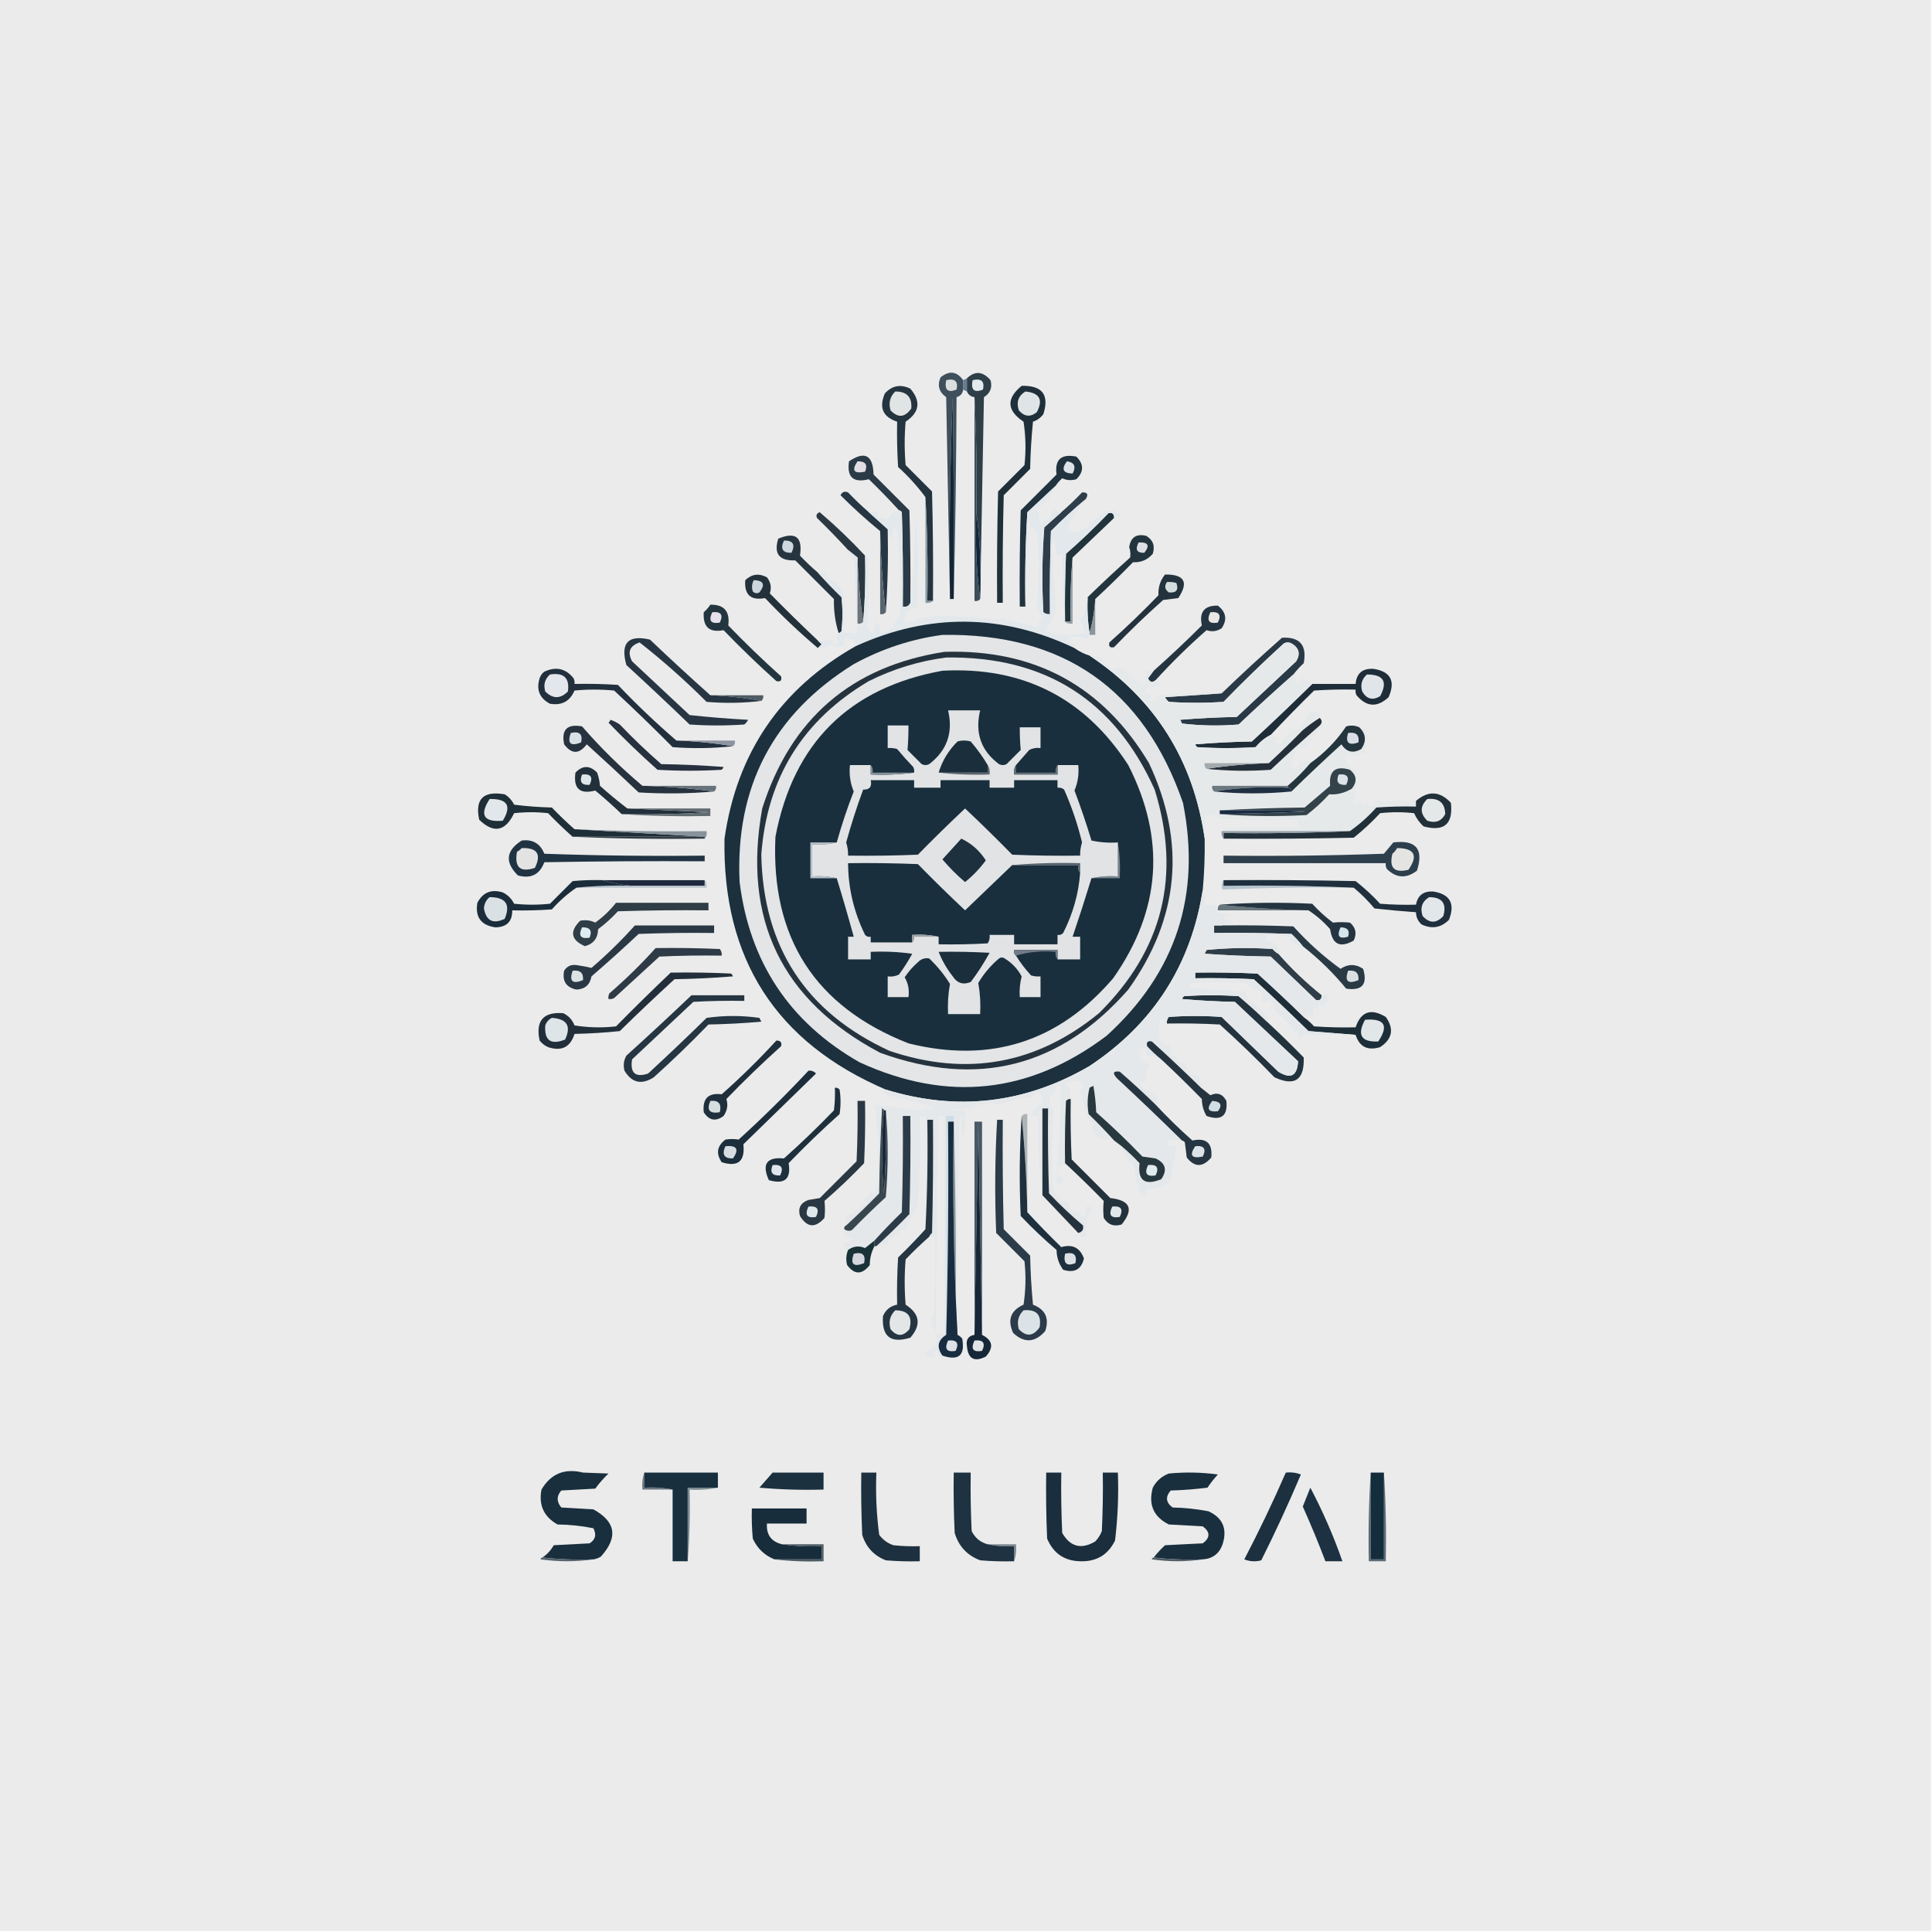 <?xml version="1.0" encoding="UTF-8"?>
<!DOCTYPE svg PUBLIC "-//W3C//DTD SVG 1.1//EN" "http://www.w3.org/Graphics/SVG/1.1/DTD/svg11.dtd">
<svg xmlns="http://www.w3.org/2000/svg" version="1.1" width="1024px" height="1024px" style="shape-rendering:geometricPrecision; text-rendering:geometricPrecision; image-rendering:optimizeQuality; fill-rule:evenodd; clip-rule:evenodd" xmlns:xlink="http://www.w3.org/1999/xlink">
<g><path style="opacity:1" fill="#ebebeb" d="M -0.5,-0.5 C 340.833,-0.5 682.167,-0.5 1023.5,-0.5C 1023.5,340.833 1023.5,682.167 1023.5,1023.5C 682.167,1023.5 340.833,1023.5 -0.5,1023.5C -0.5,682.167 -0.5,340.833 -0.5,-0.5 Z"/></g>
<g><path style="opacity:1" fill="#677d94" d="M 512.5,200.5 C 512.5,202.833 512.5,205.167 512.5,207.5C 511.833,207.167 511.167,206.833 510.5,206.5C 510.5,204.833 510.5,203.167 510.5,201.5C 511.167,201.167 511.833,200.833 512.5,200.5 Z"/></g>
<g><path style="opacity:1" fill="#243540" d="M 494.5,318.5 C 493.5,318.5 492.5,318.5 491.5,318.5C 491.83,299.992 491.497,281.659 490.5,263.5C 486.243,257.738 481.41,252.405 476,247.5C 475.5,239.507 475.334,231.507 475.5,223.5C 467.919,220.994 465.752,215.994 469,208.5C 472.854,204.329 477.354,203.496 482.5,206C 488.239,212.734 487.406,218.567 480,223.5C 479.333,231.167 479.333,238.833 480,246.5C 484.667,251.167 489.333,255.833 494,260.5C 494.5,279.83 494.667,299.164 494.5,318.5 Z"/></g>
<g><path style="opacity:1" fill="#e1e4e4" d="M 474.5,207.5 C 480.653,207.484 483.486,210.484 483,216.5C 479.645,221.31 475.979,221.644 472,217.5C 470.861,213.579 471.695,210.246 474.5,207.5 Z"/></g>
<g><path style="opacity:1" fill="#2e3f48" d="M 519.5,317.5 C 520.151,301.797 519.484,286.464 517.5,271.5C 517.83,250.993 517.497,230.66 516.5,210.5C 514.596,210.262 513.262,209.262 512.5,207.5C 512.5,205.167 512.5,202.833 512.5,200.5C 516.767,196.446 520.934,196.779 525,201.5C 526.059,205.381 524.892,208.381 521.5,210.5C 520.833,246.331 520.167,281.998 519.5,317.5 Z"/></g>
<g><path style="opacity:1" fill="#e3ebee" d="M 515.5,201.5 C 520.123,200.408 521.956,202.075 521,206.5C 516.325,208.334 514.492,206.667 515.5,201.5 Z"/></g>
<g><path style="opacity:1" fill="#3d505a" d="M 516.5,210.5 C 517.497,230.66 517.83,250.993 517.5,271.5C 516.849,287.203 517.516,302.536 519.5,317.5C 518.791,318.404 517.791,318.737 516.5,318.5C 516.5,282.5 516.5,246.5 516.5,210.5 Z"/></g>
<g><path style="opacity:1" fill="#21333e" d="M 559.5,257.5 C 554.52,262.145 549.52,266.812 544.5,271.5C 543.501,288.153 543.167,304.82 543.5,321.5C 542.5,321.5 541.5,321.5 540.5,321.5C 540.333,304.497 540.5,287.497 541,270.5C 547.333,264.167 553.667,257.833 560,251.5C 558.916,243.59 562.416,240.424 570.5,242C 574.5,246 574.5,250 570.5,254C 567.901,254.769 565.401,254.602 563,253.5C 561.624,254.705 560.458,256.038 559.5,257.5 Z"/></g>
<g><path style="opacity:1" fill="#dde3e9" d="M 565.5,244.5 C 569.473,245.075 570.473,247.242 568.5,251C 563.382,250.824 562.382,248.658 565.5,244.5 Z"/></g>
<g><path style="opacity:1" fill="#1f303b" d="M 541.5,204.5 C 552.436,204.254 556.269,209.254 553,219.5C 551.587,221.414 549.753,222.747 547.5,223.5C 546.668,231.813 546.168,240.147 546,248.5C 541.333,253.167 536.667,257.833 532,262.5C 531.5,281.497 531.333,300.497 531.5,319.5C 530.5,319.5 529.5,319.5 528.5,319.5C 528.333,299.831 528.5,280.164 529,260.5C 533.667,255.833 538.333,251.167 543,246.5C 543.831,238.812 543.665,231.145 542.5,223.5C 533.582,217.587 533.248,211.254 541.5,204.5 Z"/></g>
<g><path style="opacity:1" fill="#dfe5e7" d="M 543.5,207.5 C 551.036,208.241 553.036,211.908 549.5,218.5C 546.097,221.199 542.93,220.866 540,217.5C 538.581,213.082 539.748,209.749 543.5,207.5 Z"/></g>
<g><path style="opacity:1" fill="#2a3a46" d="M 482.5,319.5 C 481.817,321.176 480.483,321.843 478.5,321.5C 478.667,304.83 478.5,288.163 478,271.5C 477.617,270.944 477.117,270.611 476.5,270.5C 471.37,264.869 466.036,259.369 460.5,254C 452.253,256.087 448.753,252.92 450,244.5C 458.399,238.868 462.732,241.201 463,251.5C 469.279,257.779 475.613,264.113 482,270.5C 482.5,286.83 482.667,303.163 482.5,319.5 Z"/></g>
<g><path style="opacity:1" fill="#e2dee4" d="M 454.5,244.5 C 458.701,244.426 460.035,246.259 458.5,250C 452.546,251.227 451.212,249.394 454.5,244.5 Z"/></g>
<g><path style="opacity:1" fill="#3f4f5c" d="M 510.5,201.5 C 510.5,203.167 510.5,204.833 510.5,206.5C 510.238,208.564 509.071,209.897 507,210.5C 506.833,246.336 506.333,282.002 505.5,317.5C 505.667,281.832 505.5,246.165 505,210.5C 503.52,246.105 503.02,281.772 503.5,317.5C 502.833,281.998 502.167,246.331 501.5,210.5C 497.689,207.803 496.689,204.303 498.5,200C 503.145,196.277 507.145,196.777 510.5,201.5 Z"/></g>
<g><path style="opacity:1" fill="#132536" d="M 505.5,317.5 C 504.833,317.5 504.167,317.5 503.5,317.5C 503.02,281.772 503.52,246.105 505,210.5C 505.5,246.165 505.667,281.832 505.5,317.5 Z"/></g>
<g><path style="opacity:1" fill="#dbdfe0" d="M 501.5,201.5 C 506.123,200.408 507.956,202.075 507,206.5C 502.325,208.334 500.492,206.667 501.5,201.5 Z"/></g>
<g><path style="opacity:1" fill="#21333b" d="M 590.5,274.5 C 583.14,281.528 575.807,288.528 568.5,295.5C 567.505,306.654 567.172,317.988 567.5,329.5C 566.5,329.5 565.5,329.5 564.5,329.5C 564.333,317.495 564.5,305.495 565,293.5C 572.803,286.698 580.303,279.531 587.5,272C 589.489,271.481 590.489,272.314 590.5,274.5 Z"/></g>
<g><path style="opacity:1" fill="#263643" d="M 460.5,271.5 C 463.808,274.471 467.141,277.471 470.5,280.5C 470.829,295.343 470.496,310.01 469.5,324.5C 467.839,310.362 466.839,296.029 466.5,281.5C 459.221,275.558 452.221,269.225 445.5,262.5C 446.348,260.717 447.681,260.217 449.5,261C 453.036,264.704 456.702,268.204 460.5,271.5 Z"/></g>
<g><path style="opacity:1" fill="#8a99a4" d="M 490.5,263.5 C 491.497,281.659 491.83,299.992 491.5,318.5C 492.5,318.5 493.5,318.5 494.5,318.5C 493.432,319.434 492.099,319.768 490.5,319.5C 490.5,300.833 490.5,282.167 490.5,263.5 Z"/></g>
<g><path style="opacity:1" fill="#2b3842" d="M 458.5,294.5 C 458.828,306.345 458.495,318.012 457.5,329.5C 455.841,318.37 454.841,307.037 454.5,295.5C 452.833,294.167 451.167,292.833 449.5,291.5C 444.203,285.702 438.703,280.035 433,274.5C 432.399,273.035 432.899,272.035 434.5,271.5C 442.958,278.722 450.958,286.388 458.5,294.5 Z"/></g>
<g><path style="opacity:1" fill="#58656e" d="M 466.5,281.5 C 466.839,296.029 467.839,310.362 469.5,324.5C 468.791,325.404 467.791,325.737 466.5,325.5C 466.5,310.833 466.5,296.167 466.5,281.5 Z"/></g>
<g><path style="opacity:1" fill="#2e3d49" d="M 575.5,264.5 C 569.081,269.81 562.914,275.477 557,281.5C 556.5,296.163 556.333,310.83 556.5,325.5C 555.178,325.67 554.011,325.337 553,324.5C 552.167,309.489 552.334,294.489 553.5,279.5C 556.545,276.782 559.545,274.116 562.5,271.5C 566.298,268.204 569.964,264.704 573.5,261C 576.332,260.826 576.999,261.993 575.5,264.5 Z"/></g>
<g><path style="opacity:1" fill="#25343e" d="M 433.5,303.5 C 437.463,307.964 441.63,312.298 446,316.5C 446.667,322.5 446.667,328.5 446,334.5C 445.617,335.056 445.117,335.389 444.5,335.5C 442.705,329.916 441.871,323.916 442,317.5C 435.167,310.667 428.333,303.833 421.5,297C 413.003,297.345 410.003,293.511 412.5,285.5C 421.663,281.666 425.496,284.666 424,294.5C 427.036,297.704 430.203,300.704 433.5,303.5 Z"/></g>
<g><path style="opacity:1" fill="#ced8de" d="M 415.5,286.5 C 420.328,286.385 421.661,288.552 419.5,293C 414.791,293.082 413.458,290.915 415.5,286.5 Z"/></g>
<g><path style="opacity:1" fill="#22353e" d="M 580.5,317.5 C 580.147,323.735 579.147,329.735 577.5,335.5C 576.51,329.355 576.177,323.022 576.5,316.5C 583.803,309.366 591.303,302.366 599,295.5C 599.292,293.674 599.125,291.841 598.5,290C 599.289,284.768 602.289,282.768 607.5,284C 611.124,286.161 612.291,289.328 611,293.5C 608.269,296.712 604.769,298.212 600.5,298C 593.938,304.73 587.271,311.23 580.5,317.5 Z"/></g>
<g><path style="opacity:1" fill="#dce0e5" d="M 603.5,287.5 C 608.587,287.284 609.587,289.118 606.5,293C 602.537,293.118 601.537,291.284 603.5,287.5 Z"/></g>
<g><path style="opacity:1" fill="#969fa6" d="M 568.5,295.5 C 568.5,307.167 568.5,318.833 568.5,330.5C 566.901,330.768 565.568,330.434 564.5,329.5C 565.5,329.5 566.5,329.5 567.5,329.5C 567.172,317.988 567.505,306.654 568.5,295.5 Z"/></g>
<g><path style="opacity:1" fill="#23313b" d="M 433.5,339.5 C 434.091,340.151 434.757,340.818 435.5,341.5C 434.757,342.182 434.091,342.849 433.5,343.5C 423.754,335.258 414.421,326.425 405.5,317C 397.909,318.41 394.409,315.244 395,307.5C 398.453,304.231 402.286,303.731 406.5,306C 408.541,308.642 409.041,311.475 408,314.5C 416.449,323.118 424.949,331.451 433.5,339.5 Z"/></g>
<g><path style="opacity:1" fill="#ccd6dc" d="M 399.5,307.5 C 404.747,307.64 405.747,309.806 402.5,314C 401.216,314.684 400.049,314.517 399,313.5C 398.322,311.402 398.489,309.402 399.5,307.5 Z"/></g>
<g><path style="opacity:1" fill="#24323e" d="M 617.5,304.5 C 627.82,304.411 630.154,308.578 624.5,317C 621.833,317.333 619.167,317.667 616.5,318C 607.503,325.997 598.837,334.33 590.5,343C 588.333,343.5 587.5,342.667 588,340.5C 596.97,332.531 605.637,324.197 614,315.5C 613.799,311.271 614.966,307.604 617.5,304.5 Z"/></g>
<g><path style="opacity:1" fill="#d5dede" d="M 618.5,308.5 C 620.199,308.34 621.866,308.506 623.5,309C 624.813,312.692 623.48,314.359 619.5,314C 617.365,312.444 617.032,310.611 618.5,308.5 Z"/></g>
<g><path style="opacity:1" fill="#e2e8eb" d="M 559.5,257.5 C 557.636,262.615 554.302,266.615 549.5,269.5C 550.63,272.613 551.13,275.613 551,278.5C 552.42,276.578 554.253,275.245 556.5,274.5C 557.015,272.775 557.682,271.108 558.5,269.5C 559.524,270.853 560.857,271.52 562.5,271.5C 559.545,274.116 556.545,276.782 553.5,279.5C 552.334,294.489 552.167,309.489 553,324.5C 554.011,325.337 555.178,325.67 556.5,325.5C 556.333,310.83 556.5,296.163 557,281.5C 562.914,275.477 569.081,269.81 575.5,264.5C 572.523,268.325 569.689,272.325 567,276.5C 564.733,281.173 566.233,283.006 571.5,282C 572.833,281.333 572.833,280.667 571.5,280C 573.279,280.979 574.945,280.646 576.5,279C 579.312,276.099 582.312,273.432 585.5,271C 587.899,270.289 590.232,270.456 592.5,271.5C 593.583,272.365 593.749,273.365 593,274.5C 592.667,273.833 592.333,273.167 592,272.5C 591.722,273.416 591.222,274.082 590.5,274.5C 590.489,272.314 589.489,271.481 587.5,272C 580.303,279.531 572.803,286.698 565,293.5C 564.5,305.495 564.333,317.495 564.5,329.5C 563.669,317.674 563.169,305.674 563,293.5C 562,294.833 561,294.833 560,293.5C 559.818,290.774 559.318,288.107 558.5,285.5C 558.167,286.833 557.833,288.167 557.5,289.5C 558.147,301.473 558.814,313.14 559.5,324.5C 557.833,327.833 556.167,331.167 554.5,334.5C 557.066,335.547 559.733,336.214 562.5,336.5C 566.375,336.694 570.375,336.361 574.5,335.5C 574.221,332.882 573.554,330.382 572.5,328C 573.428,327.612 574.095,326.945 574.5,326C 575.05,322.676 575.717,319.509 576.5,316.5C 576.177,323.022 576.51,329.355 577.5,335.5C 577.5,335.833 577.5,336.167 577.5,336.5C 576.262,336.81 576.262,337.31 577.5,338C 576.833,338.167 576.167,338.333 575.5,338.5C 571.909,336.88 568.576,337.213 565.5,339.5C 567.113,340.427 568.779,341.261 570.5,342C 569.944,342.383 569.611,342.883 569.5,343.5C 530.991,325.192 492.324,324.858 453.5,342.5C 452.856,339.196 450.856,337.862 447.5,338.5C 447.5,339.833 447.5,341.167 447.5,342.5C 444.751,342.726 442.084,342.393 439.5,341.5C 437.827,343.086 435.827,343.753 433.5,343.5C 434.091,342.849 434.757,342.182 435.5,341.5C 434.757,340.818 434.091,340.151 433.5,339.5C 436.119,339.768 438.619,339.435 441,338.5C 441.483,339.448 441.649,340.448 441.5,341.5C 442.552,341.649 443.552,341.483 444.5,341C 443.248,339.172 443.248,337.339 444.5,335.5C 445.117,335.389 445.617,335.056 446,334.5C 446.667,328.5 446.667,322.5 446,316.5C 441.63,312.298 437.463,307.964 433.5,303.5C 434.833,303.5 436.167,303.5 437.5,303.5C 437.281,304.675 437.614,305.675 438.5,306.5C 440.225,307.015 441.892,307.682 443.5,308.5C 444.414,310.664 445.581,312.664 447,314.5C 447.5,321.492 447.666,328.492 447.5,335.5C 449.833,335.5 452.167,335.5 454.5,335.5C 453.748,323.192 453.248,310.858 453,298.5C 451.733,296.186 450.566,293.852 449.5,291.5C 451.167,292.833 452.833,294.167 454.5,295.5C 454.5,307.167 454.5,318.833 454.5,330.5C 455.791,330.737 456.791,330.404 457.5,329.5C 458.495,318.012 458.828,306.345 458.5,294.5C 459.117,294.611 459.617,294.944 460,295.5C 460.813,307.879 460.646,320.213 459.5,332.5C 460.077,334.55 461.41,335.55 463.5,335.5C 463.338,333.473 463.505,331.473 464,329.5C 466.016,330.955 466.849,332.955 466.5,335.5C 468.308,335.509 469.975,335.009 471.5,334C 473.211,331.411 475.045,328.911 477,326.5C 477.554,311.137 477.054,295.804 475.5,280.5C 474.914,280.291 474.414,279.957 474,279.5C 473.08,282.101 472.413,284.768 472,287.5C 471.888,284.366 471.388,282.033 470.5,280.5C 467.141,277.471 463.808,274.471 460.5,271.5C 462.167,271.5 463.833,271.5 465.5,271.5C 465.5,272.5 465.5,273.5 465.5,274.5C 467.262,274.357 468.929,274.691 470.5,275.5C 471.679,272.827 473.679,271.16 476.5,270.5C 477.117,270.611 477.617,270.944 478,271.5C 478.5,288.163 478.667,304.83 478.5,321.5C 480.483,321.843 481.817,321.176 482.5,319.5C 484.158,303.854 485.158,287.854 485.5,271.5C 486.666,288.49 486.833,305.49 486,322.5C 485.586,322.043 485.086,321.709 484.5,321.5C 483.193,322.816 481.693,323.816 480,324.5C 479.505,326.473 479.338,328.473 479.5,330.5C 486.463,327.509 493.796,326.175 501.5,326.5C 511.082,326.819 520.582,327.485 530,328.5C 530.333,328.167 530.667,327.833 531,327.5C 537.414,329.46 543.914,331.126 550.5,332.5C 550.106,330.576 550.773,328.743 552.5,327C 550.934,325.316 549.934,323.316 549.5,321C 550.638,308.533 550.804,296.033 550,283.5C 549.363,281.697 548.197,280.364 546.5,279.5C 545.686,277.234 545.186,274.9 545,272.5C 544.831,289.005 544.331,305.338 543.5,321.5C 543.167,304.82 543.501,288.153 544.5,271.5C 549.52,266.812 554.52,262.145 559.5,257.5 Z"/></g>
<g><path style="opacity:1" fill="#6c757c" d="M 454.5,295.5 C 454.841,307.037 455.841,318.37 457.5,329.5C 456.791,330.404 455.791,330.737 454.5,330.5C 454.5,318.833 454.5,307.167 454.5,295.5 Z"/></g>
<g><path style="opacity:1" fill="#11263d" d="M 517.5,271.5 C 519.484,286.464 520.151,301.797 519.5,317.5C 517.516,302.536 516.849,287.203 517.5,271.5 Z"/></g>
<g><path style="opacity:1" fill="#8c959b" d="M 580.5,317.5 C 580.5,323.833 580.5,330.167 580.5,336.5C 579.5,336.5 578.5,336.5 577.5,336.5C 577.5,336.167 577.5,335.833 577.5,335.5C 579.147,329.735 580.147,323.735 580.5,317.5 Z"/></g>
<g><path style="opacity:1" fill="#23363f" d="M 376.5,320.5 C 383.796,320.364 386.962,324.031 386,331.5C 395.03,340.864 404.363,349.864 414,358.5C 414.5,360.667 413.667,361.5 411.5,361C 401.863,352.364 392.53,343.364 383.5,334C 375.957,335.461 372.457,332.295 373,324.5C 374.376,323.295 375.542,321.962 376.5,320.5 Z"/></g>
<g><path style="opacity:1" fill="#e6e1eb" d="M 377.5,324.5 C 382.159,324.015 383.492,325.848 381.5,330C 376.728,330.81 375.395,328.977 377.5,324.5 Z"/></g>
<g><path style="opacity:1" fill="#243541" d="M 612.5,360.5 C 610.77,361.976 609.437,361.642 608.5,359.5C 609.524,358.148 610.524,356.815 611.5,355.5C 620.21,347.774 628.71,339.774 637,331.5C 635.485,324.356 638.318,320.856 645.5,321C 649.894,324.431 650.561,328.431 647.5,333C 644.911,334.657 642.244,334.991 639.5,334C 629.995,342.339 620.995,351.172 612.5,360.5 Z"/></g>
<g><path style="opacity:1" fill="#e8e7e4" d="M 641.5,324.5 C 646.159,324.015 647.492,325.848 645.5,330C 640.728,330.81 639.395,328.977 641.5,324.5 Z"/></g>
<g><path style="opacity:1" fill="#273642" d="M 376.5,368.5 C 385.713,368.844 394.713,369.844 403.5,371.5C 394.009,372.658 384.342,372.825 374.5,372C 363.25,360.744 351.416,350.244 339,340.5C 333.784,342.267 332.45,345.601 335,350.5C 345.167,360 355.333,369.5 365.5,379C 375.752,380.121 386.085,380.954 396.5,381.5C 396.023,382.478 395.357,383.311 394.5,384C 384.833,384.667 375.167,384.667 365.5,384C 354.512,373.402 343.346,362.902 332,352.5C 328.715,340.789 332.882,336.289 344.5,339C 355.037,349.039 365.703,358.873 376.5,368.5 Z"/></g>
<g><path style="opacity:1" fill="#1c303e" d="M 569.5,343.5 C 571.938,345.267 574.605,346.601 577.5,347.5C 612.244,370.632 632.578,402.965 638.5,444.5C 638.642,453.524 638.308,462.524 637.5,471.5C 631.271,511.448 611.271,542.615 577.5,565C 543.317,584.933 507.317,589.1 469.5,577.5C 411.339,552.567 382.839,508.234 384,444.5C 390.545,399.048 413.712,365.048 453.5,342.5C 492.324,324.858 530.991,325.192 569.5,343.5 Z"/></g>
<g><path style="opacity:1" fill="#22303d" d="M 358.5,392.5 C 368.708,392.842 378.708,393.842 388.5,395.5C 378.008,396.659 367.341,396.825 356.5,396C 346.359,385.77 336.026,375.77 325.5,366C 318.5,365.333 311.5,365.333 304.5,366C 302.066,371.719 297.733,374.052 291.5,373C 285.975,370.081 284.142,365.581 286,359.5C 286.465,358.069 287.299,356.903 288.5,356C 294.714,353.123 299.88,354.29 304,359.5C 304.483,360.448 304.649,361.448 304.5,362.5C 312.174,362.334 319.841,362.5 327.5,363C 337.4,373.403 347.733,383.236 358.5,392.5 Z"/></g>
<g><path style="opacity:1" fill="#e3e6eb" d="M 291.5,357.5 C 298.827,356.329 301.994,359.329 301,366.5C 297,370.5 293,370.5 289,366.5C 287.927,362.9 288.76,359.9 291.5,357.5 Z"/></g>
<g><path style="opacity:1" fill="#2a3946" d="M 685.5,357.5 C 675.704,366.127 666.037,374.96 656.5,384C 646.483,384.832 636.483,384.666 626.5,383.5C 626.167,382.833 625.833,382.167 625.5,381.5C 635.483,380.668 645.483,380.168 655.5,380C 666,370.167 676.5,360.333 687,350.5C 689.385,346.543 688.552,343.376 684.5,341C 683.167,340.333 681.833,340.333 680.5,341C 669.529,350.97 658.863,361.303 648.5,372C 638.833,372.667 629.167,372.667 619.5,372C 618.643,371.311 617.977,370.478 617.5,369.5C 627.659,368.833 637.659,368.167 647.5,367.5C 657.945,357.441 668.611,347.608 679.5,338C 688.987,337.495 692.82,341.995 691,351.5C 688.96,353.37 687.127,355.37 685.5,357.5 Z"/></g>
<g><path style="opacity:1" fill="#1f2d39" d="M 673.5,389.5 C 670.437,391.051 667.771,393.218 665.5,396C 655.167,396.667 644.833,396.667 634.5,396C 634.043,395.586 633.709,395.086 633.5,394.5C 643.483,393.668 653.483,393.168 663.5,393C 674.365,382.967 685.032,372.8 695.5,362.5C 703.167,362.5 710.833,362.5 718.5,362.5C 719,356.843 722.166,354.176 728,354.5C 737.06,355.926 739.727,360.926 736,369.5C 729.958,375.119 724.291,374.785 719,368.5C 718.517,367.552 718.351,366.552 718.5,365.5C 711.159,365.334 703.826,365.5 696.5,366C 688.658,373.675 680.992,381.508 673.5,389.5 Z"/></g>
<g><path style="opacity:1" fill="#dfe5e9" d="M 724.5,357.5 C 733.306,357.464 735.639,361.297 731.5,369C 727.543,371.385 724.376,370.552 722,366.5C 720.927,362.9 721.76,359.9 724.5,357.5 Z"/></g>
<g><path style="opacity:1" fill="#505c64" d="M 376.5,368.5 C 385.833,368.5 395.167,368.5 404.5,368.5C 404.737,369.791 404.404,370.791 403.5,371.5C 394.713,369.844 385.713,368.844 376.5,368.5 Z"/></g>
<g><path style="opacity:1" fill="#e6e9ea" d="M 685.5,357.5 C 686.32,359.14 687.153,360.807 688,362.5C 688.483,361.552 688.649,360.552 688.5,359.5C 691.453,359.15 693.787,360.15 695.5,362.5C 685.032,372.8 674.365,382.967 663.5,393C 653.483,393.168 643.483,393.668 633.5,394.5C 633.709,395.086 634.043,395.586 634.5,396C 644.833,396.667 655.167,396.667 665.5,396C 667.771,393.218 670.437,391.051 673.5,389.5C 675.196,389.685 676.529,390.519 677.5,392C 676.833,392.333 676.167,392.667 675.5,393C 676.766,393.309 677.933,393.809 679,394.5C 679.601,391.794 681.101,389.794 683.5,388.5C 682.17,385.151 682.67,384.818 685,387.5C 686.399,386.773 687.899,386.273 689.5,386C 690.945,382.757 692.611,379.59 694.5,376.5C 696.071,377.309 697.738,377.643 699.5,377.5C 699.5,378.5 699.5,379.5 699.5,380.5C 696.397,382.423 693.397,384.59 690.5,387C 684.631,393.036 678.631,398.87 672.5,404.5C 661.167,404.5 649.833,404.5 638.5,404.5C 638.263,405.791 638.596,406.791 639.5,407.5C 650.659,408.659 661.992,408.826 673.5,408C 682.037,399.96 690.704,392.126 699.5,384.5C 700.239,384.369 700.906,384.536 701.5,385C 697.931,388.065 694.931,391.565 692.5,395.5C 690.929,396.309 689.262,396.643 687.5,396.5C 686.572,399.13 685.572,401.796 684.5,404.5C 684.637,406.107 685.304,407.441 686.5,408.5C 687.216,406.518 688.383,404.851 690,403.5C 691.147,404.458 692.147,404.125 693,402.5C 693.717,403.044 694.217,403.711 694.5,404.5C 690.806,408.86 686.806,412.86 682.5,416.5C 669.167,416.5 655.833,416.5 642.5,416.5C 642.263,417.791 642.596,418.791 643.5,419.5C 657.167,420.833 670.833,420.833 684.5,419.5C 693.162,411.005 701.995,402.672 711,394.5C 713.631,398.629 717.131,399.462 721.5,397C 724.339,392.868 724.006,389.035 720.5,385.5C 721.822,385.33 722.989,385.663 724,386.5C 724.629,390.871 724.463,395.204 723.5,399.5C 721.234,399.141 719.401,399.808 718,401.5C 716.951,399.893 715.451,399.227 713.5,399.5C 713.023,403.866 714.856,406.866 719,408.5C 719.167,410.333 719.333,412.167 719.5,414C 718.741,417.959 717.908,421.792 717,425.5C 718.751,426.809 720.251,426.475 721.5,424.5C 722.197,426.385 723.197,426.718 724.5,425.5C 725.524,426.853 726.857,427.52 728.5,427.5C 728.5,426.5 728.5,425.5 728.5,424.5C 736.014,424.376 743.347,424.376 750.5,424.5C 750.5,425.5 750.5,426.5 750.5,427.5C 743.492,427.334 736.492,427.5 729.5,428C 725.24,432.768 720.573,436.934 715.5,440.5C 692.833,440.5 670.167,440.5 647.5,440.5C 647.918,439.778 648.584,439.278 649.5,439C 662.162,438.5 674.829,438.333 687.5,438.5C 687.5,437.167 687.5,435.833 687.5,434.5C 673.829,434.667 660.163,434.5 646.5,434C 644.132,431.706 641.465,431.206 638.5,432.5C 638.684,436.558 638.684,440.558 638.5,444.5C 632.578,402.965 612.244,370.632 577.5,347.5C 579.861,347.674 582.194,348.007 584.5,348.5C 584.281,349.675 584.614,350.675 585.5,351.5C 587.132,352.297 588.632,353.297 590,354.5C 592.264,353.139 594.43,353.306 596.5,355C 599.616,358.071 602.616,361.238 605.5,364.5C 605.833,364.333 606.167,364.167 606.5,364C 602.389,360.492 602.556,359.992 607,362.5C 607.497,360.19 607.663,357.857 607.5,355.5C 608.833,355.5 610.167,355.5 611.5,355.5C 610.524,356.815 609.524,358.148 608.5,359.5C 609.437,361.642 610.77,361.976 612.5,360.5C 614.777,360.863 615.444,361.863 614.5,363.5C 612.257,364.474 609.924,364.808 607.5,364.5C 607.5,365.5 607.5,366.5 607.5,367.5C 608.675,367.281 609.675,367.614 610.5,368.5C 609.674,369.451 609.508,370.451 610,371.5C 611.487,370.845 612.653,369.845 613.5,368.5C 624.814,367.501 636.147,367.168 647.5,367.5C 637.659,368.167 627.659,368.833 617.5,369.5C 617.977,370.478 618.643,371.311 619.5,372C 629.167,372.667 638.833,372.667 648.5,372C 658.863,361.303 669.529,350.97 680.5,341C 681.833,340.333 683.167,340.333 684.5,341C 688.552,343.376 689.385,346.543 687,350.5C 676.5,360.333 666,370.167 655.5,380C 645.483,380.168 635.483,380.668 625.5,381.5C 625.833,382.167 626.167,382.833 626.5,383.5C 636.483,384.666 646.483,384.832 656.5,384C 666.037,374.96 675.704,366.127 685.5,357.5 Z"/></g>
<g><path style="opacity:1" fill="#8c94a1" d="M 358.5,392.5 C 368.833,392.5 379.167,392.5 389.5,392.5C 389.737,393.791 389.404,394.791 388.5,395.5C 378.708,393.842 368.708,392.842 358.5,392.5 Z"/></g>
<g><path style="opacity:1" fill="#24353d" d="M 720.5,385.5 C 724.006,389.035 724.339,392.868 721.5,397C 717.131,399.462 713.631,398.629 711,394.5C 701.995,402.672 693.162,411.005 684.5,419.5C 684.5,418.167 683.833,417.5 682.5,417.5C 682.5,417.167 682.5,416.833 682.5,416.5C 686.806,412.86 690.806,408.86 694.5,404.5C 702.057,399.111 708.39,392.611 713.5,385C 715.929,384.297 718.262,384.463 720.5,385.5 Z"/></g>
<g><path style="opacity:1" fill="#dadfe7" d="M 714.5,388.5 C 718.73,387.831 720.563,389.498 720,393.5C 714.82,395.313 712.987,393.646 714.5,388.5 Z"/></g>
<g><path style="opacity:1" fill="#252f3a" d="M 699.5,380.5 C 700.833,381.833 700.833,383.167 699.5,384.5C 690.704,392.126 682.037,399.96 673.5,408C 661.992,408.826 650.659,408.659 639.5,407.5C 650.295,405.841 661.295,404.841 672.5,404.5C 678.631,398.87 684.631,393.036 690.5,387C 693.397,384.59 696.397,382.423 699.5,380.5 Z"/></g>
<g><path style="opacity:1" fill="#a2aaad" d="M 672.5,404.5 C 661.295,404.841 650.295,405.841 639.5,407.5C 638.596,406.791 638.263,405.791 638.5,404.5C 649.833,404.5 661.167,404.5 672.5,404.5 Z"/></g>
<g><path style="opacity:1" fill="#27303f" d="M 323.5,381.5 C 325.255,382.072 326.922,382.906 328.5,384C 335.53,391.365 342.864,398.365 350.5,405C 361.515,405.168 372.515,405.668 383.5,406.5C 383.291,407.086 382.957,407.586 382.5,408C 371.167,408.667 359.833,408.667 348.5,408C 339.53,400.031 330.863,391.697 322.5,383C 323.056,382.617 323.389,382.117 323.5,381.5 Z"/></g>
<g><path style="opacity:1" fill="#26323e" d="M 340.5,416.5 C 353.366,416.84 366.033,417.84 378.5,419.5C 365.34,420.66 352.006,420.827 338.5,420C 329.428,411.384 320.262,402.884 311,394.5C 306.951,399.818 302.951,399.818 299,394.5C 297.447,386.72 300.614,383.553 308.5,385C 318.293,396.292 328.959,406.792 340.5,416.5 Z"/></g>
<g><path style="opacity:1" fill="#d7e1e6" d="M 302.5,388.5 C 307.123,387.408 308.956,389.075 308,393.5C 302.42,395.752 300.587,394.085 302.5,388.5 Z"/></g>
<g><path style="opacity:1" fill="#68727b" d="M 340.5,416.5 C 353.5,416.5 366.5,416.5 379.5,416.5C 379.737,417.791 379.404,418.791 378.5,419.5C 366.033,417.84 353.366,416.84 340.5,416.5 Z"/></g>
<g><path style="opacity:1" fill="#6d7981" d="M 682.5,416.5 C 682.5,416.833 682.5,417.167 682.5,417.5C 669.124,416.852 656.124,417.519 643.5,419.5C 642.596,418.791 642.263,417.791 642.5,416.5C 655.833,416.5 669.167,416.5 682.5,416.5 Z"/></g>
<g><path style="opacity:1" fill="#21303b" d="M 332.5,428.5 C 346.672,429.167 361.006,429.833 375.5,430.5C 360.181,431.499 344.848,431.833 329.5,431.5C 325.002,427.17 320.335,423.003 315.5,419C 307.305,421.141 303.805,417.975 305,409.5C 308.793,405.566 312.626,405.566 316.5,409.5C 317.314,411.766 317.814,414.1 318,416.5C 322.726,420.735 327.559,424.735 332.5,428.5 Z"/></g>
<g><path style="opacity:1" fill="#dde7eb" d="M 308.5,410.5 C 313.159,410.015 314.492,411.848 312.5,416C 308.266,416.267 306.933,414.434 308.5,410.5 Z"/></g>
<g><path style="opacity:1" fill="#34424a" d="M 646.5,431.5 C 706.42,430.187 706.42,429.52 646.5,429.5C 661.328,428.669 676.328,428.169 691.5,428C 696,424.167 700.5,420.333 705,416.5C 704.309,408.526 707.809,405.693 715.5,408C 719.092,410.971 719.425,414.304 716.5,418C 712.653,420.296 708.653,421.296 704.5,421C 700.8,425.035 696.8,428.702 692.5,432C 676.994,432.828 661.661,432.661 646.5,431.5 Z"/></g>
<g><path style="opacity:1" fill="#dbe3e9" d="M 709.5,410.5 C 714.159,410.015 715.492,411.848 713.5,416C 709.266,416.267 707.933,414.434 709.5,410.5 Z"/></g>
<g><path style="opacity:1" fill="#203042" d="M 682.5,417.5 C 683.833,417.5 684.5,418.167 684.5,419.5C 670.833,420.833 657.167,420.833 643.5,419.5C 656.124,417.519 669.124,416.852 682.5,417.5 Z"/></g>
<g><path style="opacity:1" fill="#1f2f38" d="M 304.5,439.5 C 327.5,440.833 350.5,442.167 373.5,443.5C 350.27,443.434 326.936,443.434 303.5,443.5C 299.062,439.564 294.729,435.398 290.5,431C 284.5,430.333 278.5,430.333 272.5,431C 267.825,440.713 261.658,441.88 254,434.5C 251.635,423.531 256.135,419.031 267.5,421C 269.692,422.359 271.359,424.192 272.5,426.5C 279.142,427.331 285.809,427.831 292.5,428C 296.369,432.037 300.369,435.87 304.5,439.5 Z"/></g>
<g><path style="opacity:1" fill="#616c71" d="M 332.5,428.5 C 347.167,428.5 361.833,428.5 376.5,428.5C 376.5,429.833 376.5,431.167 376.5,432.5C 360.658,432.83 344.991,432.496 329.5,431.5C 344.848,431.833 360.181,431.499 375.5,430.5C 361.006,429.833 346.672,429.167 332.5,428.5 Z"/></g>
<g><path style="opacity:1" fill="#22303a" d="M 648.5,444.5 C 648.5,443.5 648.5,442.5 648.5,441.5C 671.006,441.831 693.34,441.497 715.5,440.5C 720.573,436.934 725.24,432.768 729.5,428C 736.492,427.5 743.492,427.334 750.5,427.5C 750.5,426.5 750.5,425.5 750.5,424.5C 757.003,418.918 763.169,419.251 769,425.5C 770.282,436.774 765.449,440.941 754.5,438C 752.343,436.019 750.676,433.686 749.5,431C 743.5,430.333 737.5,430.333 731.5,431C 727.134,435.701 722.467,440.034 717.5,444C 694.502,444.5 671.502,444.667 648.5,444.5 Z"/></g>
<g><path style="opacity:1" fill="#e4e8e9" d="M 756.5,423.5 C 762.679,422.858 765.846,425.525 766,431.5C 763.947,435.292 760.781,436.458 756.5,435C 752.555,431.169 752.555,427.336 756.5,423.5 Z"/></g>
<g><path style="opacity:1" fill="#192b43" d="M 646.5,429.5 C 706.42,429.52 706.42,430.187 646.5,431.5C 646.5,430.833 646.5,430.167 646.5,429.5 Z"/></g>
<g><path style="opacity:1" fill="#e1e7ea" d="M 259.5,423.5 C 268.968,423.285 271.301,427.118 266.5,435C 256.354,435.872 254.02,432.038 259.5,423.5 Z"/></g>
<g><path style="opacity:1" fill="#88929a" d="M 304.5,439.5 C 327.758,440.489 351.092,440.823 374.5,440.5C 374.768,442.099 374.434,443.432 373.5,444.5C 373.5,444.167 373.5,443.833 373.5,443.5C 350.5,442.167 327.5,440.833 304.5,439.5 Z"/></g>
<g><path style="opacity:1" fill="#929ca6" d="M 647.5,440.5 C 670.167,440.5 692.833,440.5 715.5,440.5C 693.34,441.497 671.006,441.831 648.5,441.5C 648.5,442.5 648.5,443.5 648.5,444.5C 647.566,443.432 647.232,442.099 647.5,440.5 Z"/></g>
<g><path style="opacity:1" fill="#323c44" d="M 373.5,443.5 C 373.5,443.833 373.5,444.167 373.5,444.5C 349.994,444.831 326.661,444.498 303.5,443.5C 326.936,443.434 350.27,443.434 373.5,443.5 Z"/></g>
<g><path style="opacity:1" fill="#203342" d="M 276.5,445.5 C 282.325,444.745 286.325,447.078 288.5,452.5C 316.825,453.5 345.159,453.833 373.5,453.5C 373.5,454.5 373.5,455.5 373.5,456.5C 345.165,456.333 316.831,456.5 288.5,457C 286.05,463.559 281.383,465.892 274.5,464C 267.468,457.022 268.134,450.856 276.5,445.5 Z"/></g>
<g><path style="opacity:1" fill="#e3e3e3" d="M 276.5,449.5 C 284.744,449.228 287.078,452.728 283.5,460C 275.735,462.575 272.568,459.742 274,451.5C 274.995,450.934 275.828,450.267 276.5,449.5 Z"/></g>
<g><path style="opacity:1" fill="#2d3f4d" d="M 738.5,446.5 C 750.545,445.04 754.712,450.04 751,461.5C 745.318,465.793 739.984,465.459 735,460.5C 734.517,459.552 734.351,458.552 734.5,457.5C 705.833,457.5 677.167,457.5 648.5,457.5C 648.5,456.167 648.5,454.833 648.5,453.5C 676.841,453.833 705.175,453.5 733.5,452.5C 735.19,450.481 736.856,448.481 738.5,446.5 Z"/></g>
<g><path style="opacity:1" fill="#e4e5e3" d="M 740.5,449.5 C 749.769,449.595 751.769,453.428 746.5,461C 739,462.833 736.167,460 738,452.5C 739.045,451.627 739.878,450.627 740.5,449.5 Z"/></g>
<g><path style="opacity:1" fill="#1e293e" d="M 319.5,466.5 C 337.5,466.5 355.5,466.5 373.5,466.5C 373.5,467.5 373.5,468.5 373.5,469.5C 360.833,469.5 348.167,469.5 335.5,469.5C 329.923,469.144 324.59,468.144 319.5,466.5 Z"/></g>
<g><path style="opacity:1" fill="#b8c3cc" d="M 373.5,466.5 C 374.434,467.568 374.768,468.901 374.5,470.5C 351.5,470.5 328.5,470.5 305.5,470.5C 315.319,469.506 325.319,469.173 335.5,469.5C 348.167,469.5 360.833,469.5 373.5,469.5C 373.5,468.5 373.5,467.5 373.5,466.5 Z"/></g>
<g><path style="opacity:1" fill="#b5c2cc" d="M 648.5,466.5 C 648.5,467.5 648.5,468.5 648.5,469.5C 671.673,469.169 694.673,469.502 717.5,470.5C 694.258,470.173 671.092,470.506 648,471.5C 647.22,469.613 647.387,467.946 648.5,466.5 Z"/></g>
<g><path style="opacity:1" fill="#1b2d3a" d="M 319.5,466.5 C 324.59,468.144 329.923,469.144 335.5,469.5C 325.319,469.173 315.319,469.506 305.5,470.5C 300.741,473.753 296.408,477.587 292.5,482C 285.508,482.5 278.508,482.666 271.5,482.5C 271.556,488.445 268.556,491.445 262.5,491.5C 254.954,490.42 251.788,486.086 253,478.5C 255.919,472.975 260.419,471.142 266.5,473C 269.167,474.333 271.167,476.333 272.5,479C 278.833,479.667 285.167,479.667 291.5,479C 295.5,475 299.5,471 303.5,467C 308.823,466.501 314.156,466.334 319.5,466.5 Z"/></g>
<g><path style="opacity:1" fill="#68767d" d="M 646.5,479.5 C 661.973,481.162 677.64,482.162 693.5,482.5C 677.5,482.5 661.5,482.5 645.5,482.5C 645.263,481.209 645.596,480.209 646.5,479.5 Z"/></g>
<g><path style="opacity:1" fill="#d9e1e4" d="M 259.5,475.5 C 268.049,475.521 270.716,479.354 267.5,487C 261.35,489.925 257.683,488.092 256.5,481.5C 256.628,479.045 257.628,477.045 259.5,475.5 Z"/></g>
<g><path style="opacity:1" fill="#1f2f3d" d="M 648.5,466.5 C 671.836,466.333 695.169,466.5 718.5,467C 723.134,470.632 727.467,474.632 731.5,479C 737.825,479.5 744.158,479.666 750.5,479.5C 751.392,474.62 754.392,472.287 759.5,472.5C 768.527,473.881 771.36,478.881 768,487.5C 763.8,491.714 758.966,492.548 753.5,490C 751.549,488.266 750.549,486.099 750.5,483.5C 743.165,482.981 735.831,482.314 728.5,481.5C 725.146,477.479 721.479,473.812 717.5,470.5C 694.673,469.502 671.673,469.169 648.5,469.5C 648.5,468.5 648.5,467.5 648.5,466.5 Z"/></g>
<g><path style="opacity:1" fill="#e2e7e9" d="M 757.5,475.5 C 764.369,475.538 766.869,478.871 765,485.5C 761.333,489.5 757.667,489.5 754,485.5C 752.581,481.082 753.748,477.749 757.5,475.5 Z"/></g>
<g><path style="opacity:1" fill="#2e3d46" d="M 326.5,478.5 C 342.833,478.5 359.167,478.5 375.5,478.5C 375.5,479.833 375.5,481.167 375.5,482.5C 359.497,482.333 343.497,482.5 327.5,483C 324.283,486.517 320.783,489.684 317,492.5C 316.887,497.275 314.553,500.275 310,501.5C 302.608,498.207 301.775,493.707 307.5,488C 310.419,487.46 313.086,487.793 315.5,489C 319.668,485.998 323.335,482.498 326.5,478.5 Z"/></g>
<g><path style="opacity:1" fill="#243440" d="M 693.5,482.5 C 677.64,482.162 661.973,481.162 646.5,479.5C 662.661,478.338 678.995,478.172 695.5,479C 698.867,482.703 702.534,486.036 706.5,489C 709.46,488.68 712.46,488.68 715.5,489C 718.576,491.612 719.243,494.779 717.5,498.5C 710.333,502.604 706.167,500.604 705,492.5C 701.59,488.584 697.757,485.251 693.5,482.5 Z"/></g>
<g><path style="opacity:1" fill="#d5e5ec" d="M 710.5,491.5 C 714.235,491.546 715.568,493.213 714.5,496.5C 709.732,497.889 708.398,496.223 710.5,491.5 Z"/></g>
<g><path style="opacity:1" fill="#deedf1" d="M 308.5,491.5 C 312.692,491.403 314.025,493.236 312.5,497C 307.728,497.81 306.395,495.977 308.5,491.5 Z"/></g>
<g><path style="opacity:1" fill="#2e3a46" d="M 347.5,502.5 C 358.838,502.333 370.172,502.5 381.5,503C 382.337,504.011 382.67,505.178 382.5,506.5C 371.495,506.333 360.495,506.5 349.5,507C 341.5,514.333 333.5,521.667 325.5,529C 324.552,529.483 323.552,529.649 322.5,529.5C 322.351,528.448 322.517,527.448 323,526.5C 331.671,518.995 339.838,510.995 347.5,502.5 Z"/></g>
<g><path style="opacity:1" fill="#2f3d48" d="M 677.5,505.5 C 684.534,513.535 692.201,520.868 700.5,527.5C 700.489,529.686 699.489,530.519 697.5,530C 689.5,522.333 681.5,514.667 673.5,507C 661.819,506.833 650.152,506.333 638.5,505.5C 638.833,504.833 639.167,504.167 639.5,503.5C 651.152,502.334 662.819,502.167 674.5,503C 675.373,504.045 676.373,504.878 677.5,505.5 Z"/></g>
<g><path style="opacity:1" fill="#293a45" d="M 647.5,490.5 C 660.171,490.333 672.838,490.5 685.5,491C 693.087,499.426 701.421,506.926 710.5,513.5C 714.5,510.833 718.5,510.833 722.5,513.5C 724.968,521.741 721.968,525.241 713.5,524C 706.706,515.707 699.039,508.207 690.5,501.5C 688.706,499.203 686.706,497.037 684.5,495C 670.837,494.5 657.171,494.333 643.5,494.5C 643.5,493.167 643.5,491.833 643.5,490.5C 644.833,490.5 646.167,490.5 647.5,490.5 Z"/></g>
<g><path style="opacity:1" fill="#2a3845" d="M 336.5,490.5 C 350.5,490.5 364.5,490.5 378.5,490.5C 378.5,491.833 378.5,493.167 378.5,494.5C 365.163,494.333 351.829,494.5 338.5,495C 330.316,502.685 321.983,510.185 313.5,517.5C 312.703,521.964 310.036,524.297 305.5,524.5C 300.086,523.348 297.919,520.015 299,514.5C 300.509,512.119 302.675,511.119 305.5,511.5C 308.307,511.902 310.973,512.402 313.5,513C 321.725,505.94 329.392,498.44 336.5,490.5 Z"/></g>
<g><path style="opacity:1" fill="#dce3e3" d="M 303.5,514.5 C 307.509,514.014 309.342,515.68 309,519.5C 303.42,521.752 301.587,520.085 303.5,514.5 Z"/></g>
<g><path style="opacity:1" fill="#222f3b" d="M 355.5,515.5 C 366.172,515.333 376.839,515.5 387.5,516C 387.957,516.414 388.291,516.914 388.5,517.5C 378.183,518.332 367.849,518.832 357.5,519C 347.656,528.012 337.989,537.178 328.5,546.5C 320.521,547.332 312.521,547.832 304.5,548C 302.29,555.044 297.623,557.378 290.5,555C 288.714,554.215 287.214,553.049 286,551.5C 283.786,541.052 287.953,536.218 298.5,537C 301.363,538.364 303.363,540.53 304.5,543.5C 311.811,544.665 319.144,544.831 326.5,544C 336.062,534.271 345.728,524.771 355.5,515.5 Z"/></g>
<g><path style="opacity:1" fill="#dae0e2" d="M 714.5,514.5 C 718.509,514.014 720.342,515.68 720,519.5C 714.42,521.752 712.587,520.085 714.5,514.5 Z"/></g>
<g><path style="opacity:1" fill="#e3e5e6" d="M 499.5,336.5 C 563.651,335.526 606.151,365.193 627,425.5C 636.757,474.446 623.257,515.613 586.5,549C 545.695,579.725 502.028,584.391 455.5,563C 418.494,541.852 397.327,510.019 392,467.5C 389.664,416.998 409.831,378.498 452.5,352C 467.327,343.89 482.994,338.724 499.5,336.5 Z"/></g>
<g><path style="opacity:1" fill="#25333f" d="M 500.5,345.5 C 548.412,343.978 584.578,363.645 609,404.5C 628.738,446.64 625.071,486.64 598,524.5C 561.955,565.574 518.122,576.741 466.5,558C 414.225,530.278 393.392,487.111 404,428.5C 419.151,380.836 451.318,353.169 500.5,345.5 Z"/></g>
<g><path style="opacity:1" fill="#1e2e39" d="M 691.5,539.5 C 693.296,540.793 694.963,542.293 696.5,544C 703.826,544.5 711.159,544.666 718.5,544.5C 721.337,536.094 726.67,534.26 734.5,539C 738.997,545.351 737.997,550.684 731.5,555C 724.881,557.025 720.548,554.858 718.5,548.5C 710.324,547.833 701.99,547.167 693.5,546.5C 684.011,537.178 674.344,528.012 664.5,519C 654.172,518.5 643.839,518.334 633.5,518.5C 633.5,517.5 633.5,516.5 633.5,515.5C 644.505,515.333 655.505,515.5 666.5,516C 675.005,523.672 683.338,531.505 691.5,539.5 Z"/></g>
<g><path style="opacity:1" fill="#e1e7e9" d="M 723.5,540.5 C 733.859,539.691 736.192,543.524 730.5,552C 721.465,552.406 719.132,548.572 723.5,540.5 Z"/></g>
<g><path style="opacity:1" fill="#e3e5e6" d="M 501.5,348.5 C 553.84,347.735 590.674,371.068 612,418.5C 626.155,464.079 616.322,503.579 582.5,537C 549.35,564.11 512.35,570.777 471.5,557C 427.168,536.64 404.501,501.973 403.5,453C 406.497,412.326 425.497,381.659 460.5,361C 473.577,354.487 487.244,350.32 501.5,348.5 Z"/></g>
<g><path style="opacity:1" fill="#1a2f3d" d="M 499.5,355.5 C 542.133,353.232 574.967,369.899 598,405.5C 618.02,444.79 615.353,482.457 590,518.5C 561.028,552.267 524.862,563.767 481.5,553C 431.993,533.534 408.493,497.034 411,443.5C 420.483,393.85 449.983,364.517 499.5,355.5 Z"/></g>
<g><path style="opacity:1" fill="#7a848d" d="M 592.5,446.5 C 593.49,452.645 593.823,458.978 593.5,465.5C 588.5,465.5 583.5,465.5 578.5,465.5C 582.97,464.514 587.637,464.181 592.5,464.5C 592.5,458.5 592.5,452.5 592.5,446.5 Z"/></g>
<g><path style="opacity:1" fill="#b5c0c8" d="M 443.5,446.5 C 439.366,447.485 435.032,447.818 430.5,447.5C 430.5,453.167 430.5,458.833 430.5,464.5C 435.032,464.182 439.366,464.515 443.5,465.5C 438.833,465.5 434.167,465.5 429.5,465.5C 429.5,459.167 429.5,452.833 429.5,446.5C 434.167,446.5 438.833,446.5 443.5,446.5 Z"/></g>
<g><path style="opacity:1" fill="#e1e3e5" d="M 538.5,405.5 C 537.549,406.919 537.216,408.585 537.5,410.5C 545.167,410.5 552.833,410.5 560.5,410.5C 560.5,408.833 560.5,407.167 560.5,405.5C 564.167,405.5 567.833,405.5 571.5,405.5C 571.965,410.205 571.299,414.705 569.5,419C 572.805,427.749 575.805,436.582 578.5,445.5C 583.12,446.493 587.786,446.827 592.5,446.5C 592.5,452.5 592.5,458.5 592.5,464.5C 587.637,464.181 582.97,464.514 578.5,465.5C 575.335,475.804 572.002,486.137 568.5,496.5C 569.833,496.5 571.167,496.5 572.5,496.5C 572.5,500.5 572.5,504.5 572.5,508.5C 568.5,508.5 564.5,508.5 560.5,508.5C 560.5,506.833 560.5,505.167 560.5,503.5C 552.833,503.5 545.167,503.5 537.5,503.5C 537.263,504.791 537.596,505.791 538.5,506.5C 540.794,510.24 543.46,513.74 546.5,517C 548.134,517.494 549.801,517.66 551.5,517.5C 551.5,521.167 551.5,524.833 551.5,528.5C 547.833,528.5 544.167,528.5 540.5,528.5C 540.241,524.76 540.574,521.094 541.5,517.5C 539.358,513.525 536.358,510.358 532.5,508C 531.5,507.333 530.5,507.333 529.5,508C 525.082,511.747 521.416,516.08 518.5,521C 519.473,526.407 519.807,531.907 519.5,537.5C 513.833,537.5 508.167,537.5 502.5,537.5C 502.215,532.103 502.549,526.77 503.5,521.5C 500.432,516.541 496.765,512.041 492.5,508C 490.212,507.582 488.212,508.249 486.5,510C 483.794,512.371 481.461,515.037 479.5,518C 481.362,521.149 482.029,524.649 481.5,528.5C 477.833,528.5 474.167,528.5 470.5,528.5C 470.5,524.833 470.5,521.167 470.5,517.5C 472.604,517.799 474.604,517.466 476.5,516.5C 479.083,513.003 481.416,509.336 483.5,505.5C 476.197,504.503 468.863,504.169 461.5,504.5C 461.5,505.833 461.5,507.167 461.5,508.5C 457.5,508.5 453.5,508.5 449.5,508.5C 449.5,504.5 449.5,500.5 449.5,496.5C 450.5,496.5 451.5,496.5 452.5,496.5C 449.633,486.017 446.633,475.684 443.5,465.5C 439.366,464.515 435.032,464.182 430.5,464.5C 430.5,458.833 430.5,453.167 430.5,447.5C 435.032,447.818 439.366,447.485 443.5,446.5C 446.035,437.368 449.035,428.368 452.5,419.5C 450.641,415.078 449.974,410.412 450.5,405.5C 454.167,405.5 457.833,405.5 461.5,405.5C 461.5,407.167 461.5,408.833 461.5,410.5C 469.352,410.825 477.018,410.492 484.5,409.5C 484.649,408.448 484.483,407.448 484,406.5C 481.049,403.428 478.216,400.261 475.5,397C 473.866,396.506 472.199,396.34 470.5,396.5C 470.5,392.5 470.5,388.5 470.5,384.5C 474.167,384.5 477.833,384.5 481.5,384.5C 481.533,388.92 481.367,393.254 481,397.5C 483.5,400 486,402.5 488.5,405C 489.833,405.667 491.167,405.667 492.5,405C 501.944,397.779 505.277,388.279 502.5,376.5C 508.167,376.5 513.833,376.5 519.5,376.5C 516.632,388.451 519.965,397.951 529.5,405C 530.833,405.667 532.167,405.667 533.5,405C 536,402.5 538.5,400 541,397.5C 540.647,393.587 540.48,389.587 540.5,385.5C 544.167,385.5 547.833,385.5 551.5,385.5C 551.5,389.167 551.5,392.833 551.5,396.5C 549.396,396.201 547.396,396.534 545.5,397.5C 543.149,400.239 540.816,402.905 538.5,405.5 Z"/></g>
<g><path style="opacity:1" fill="#1b2e3b" d="M 497.5,504.5 C 506.506,504.334 515.506,504.5 524.5,505C 521.553,510.389 518.22,515.555 514.5,520.5C 510.485,522.115 507.319,521.115 505,517.5C 501.845,513.52 499.345,509.186 497.5,504.5 Z"/></g>
<g><path style="opacity:1" fill="#717b86" d="M 560.5,508.5 C 559.566,507.432 559.232,506.099 559.5,504.5C 552.087,503.872 545.087,504.539 538.5,506.5C 537.596,505.791 537.263,504.791 537.5,503.5C 545.167,503.5 552.833,503.5 560.5,503.5C 560.5,505.167 560.5,506.833 560.5,508.5 Z"/></g>
<g><path style="opacity:1" fill="#1a2f3d" d="M 536.5,458.5 C 548.167,458.5 559.833,458.5 571.5,458.5C 571.232,460.099 571.566,461.432 572.5,462.5C 571.736,473.527 568.736,484.194 563.5,494.5C 562.675,495.386 561.675,495.719 560.5,495.5C 560.5,497.167 560.5,498.833 560.5,500.5C 552.833,500.5 545.167,500.5 537.5,500.5C 537.5,498.833 537.5,497.167 537.5,495.5C 533.167,495.5 528.833,495.5 524.5,495.5C 524.714,497.144 524.38,498.644 523.5,500C 514.84,500.5 506.173,500.666 497.5,500.5C 497.5,499.167 497.5,497.833 497.5,496.5C 493.03,495.514 488.363,495.181 483.5,495.5C 483.5,496.833 483.5,498.167 483.5,499.5C 476.167,499.5 468.833,499.5 461.5,499.5C 461.5,498.5 461.5,497.5 461.5,496.5C 460.325,496.719 459.325,496.386 458.5,495.5C 452.563,483.391 449.563,470.725 449.5,457.5C 461.838,457.333 474.171,457.5 486.5,458C 494.681,466.348 503.014,474.514 511.5,482.5C 519.854,474.479 528.187,466.479 536.5,458.5 Z"/></g>
<g><path style="opacity:1" fill="#9ea1a3" d="M 497.5,496.5 C 493.167,496.5 488.833,496.5 484.5,496.5C 484.737,497.791 484.404,498.791 483.5,499.5C 483.5,498.167 483.5,496.833 483.5,495.5C 488.363,495.181 493.03,495.514 497.5,496.5 Z"/></g>
<g><path style="opacity:1" fill="#54616c" d="M 536.5,458.5 C 548.322,457.505 560.322,457.172 572.5,457.5C 572.5,459.167 572.5,460.833 572.5,462.5C 571.566,461.432 571.232,460.099 571.5,458.5C 559.833,458.5 548.167,458.5 536.5,458.5 Z"/></g>
<g><path style="opacity:1" fill="#1c303e" d="M 509.5,444.5 C 514.863,447.022 519.197,450.855 522.5,456C 519.337,460.329 515.671,464.162 511.5,467.5C 507.167,463.833 503.167,459.833 499.5,455.5C 502.855,451.813 506.189,448.147 509.5,444.5 Z"/></g>
<g><path style="opacity:1" fill="#1a2f3d" d="M 461.5,413.5 C 469.167,413.5 476.833,413.5 484.5,413.5C 484.5,414.833 484.5,416.167 484.5,417.5C 489.167,417.5 493.833,417.5 498.5,417.5C 498.5,416.167 498.5,414.833 498.5,413.5C 507.167,413.5 515.833,413.5 524.5,413.5C 524.5,414.833 524.5,416.167 524.5,417.5C 528.833,417.5 533.167,417.5 537.5,417.5C 537.5,416.167 537.5,414.833 537.5,413.5C 545.167,413.5 552.833,413.5 560.5,413.5C 560.5,414.833 560.5,416.167 560.5,417.5C 561.822,417.33 562.989,417.663 564,418.5C 568.021,427.543 571.188,436.876 573.5,446.5C 572.777,448.782 572.443,451.116 572.5,453.5C 560.495,453.667 548.495,453.5 536.5,453C 528.319,444.652 519.986,436.486 511.5,428.5C 503.014,436.486 494.681,444.652 486.5,453C 474.171,453.5 461.838,453.667 449.5,453.5C 449.557,451.116 449.223,448.782 448.5,446.5C 451.111,437.003 454.111,427.669 457.5,418.5C 460.91,418.616 462.244,416.95 461.5,413.5 Z"/></g>
<g><path style="opacity:1" fill="#667178" d="M 538.5,405.5 C 538.5,406.833 538.5,408.167 538.5,409.5C 545.5,409.5 552.5,409.5 559.5,409.5C 559.232,407.901 559.566,406.568 560.5,405.5C 560.5,407.167 560.5,408.833 560.5,410.5C 552.833,410.5 545.167,410.5 537.5,410.5C 537.216,408.585 537.549,406.919 538.5,405.5 Z"/></g>
<g><path style="opacity:1" fill="#5f666b" d="M 523.5,405.5 C 524.451,406.919 524.784,408.585 524.5,410.5C 515.318,410.827 506.318,410.493 497.5,409.5C 506.167,409.5 514.833,409.5 523.5,409.5C 523.5,408.167 523.5,406.833 523.5,405.5 Z"/></g>
<g><path style="opacity:1" fill="#859199" d="M 461.5,405.5 C 462.434,406.568 462.768,407.901 462.5,409.5C 469.833,409.5 477.167,409.5 484.5,409.5C 477.018,410.492 469.352,410.825 461.5,410.5C 461.5,408.833 461.5,407.167 461.5,405.5 Z"/></g>
<g><path style="opacity:1" fill="#1b2e3c" d="M 523.5,405.5 C 523.5,406.833 523.5,408.167 523.5,409.5C 514.833,409.5 506.167,409.5 497.5,409.5C 499.39,403.236 502.724,397.736 507.5,393C 509.833,392.333 512.167,392.333 514.5,393C 517.877,396.931 520.877,401.098 523.5,405.5 Z"/></g>
<g><path style="opacity:1" fill="#dee5e8" d="M 292.5,539.5 C 300.543,540.02 302.876,543.854 299.5,551C 291.95,553.984 288.45,551.484 289,543.5C 289.69,541.65 290.856,540.316 292.5,539.5 Z"/></g>
<g><path style="opacity:1" fill="#253542" d="M 366.5,527.5 C 375.833,527.5 385.167,527.5 394.5,527.5C 394.5,528.5 394.5,529.5 394.5,530.5C 385.494,530.334 376.494,530.5 367.5,531C 356.667,541.167 345.833,551.333 335,561.5C 333.902,568.743 336.735,571.243 343.5,569C 354.011,559.321 364.344,549.488 374.5,539.5C 383.833,538.167 393.167,538.167 402.5,539.5C 402.833,540.167 403.167,540.833 403.5,541.5C 394.184,542.332 384.851,542.832 375.5,543C 366.137,552.697 356.47,562.03 346.5,571C 340.058,575.124 334.892,573.957 331,567.5C 330.245,564.697 330.578,562.03 332,559.5C 343.71,548.924 355.21,538.257 366.5,527.5 Z"/></g>
<g><path style="opacity:1" fill="#23333e" d="M 671.5,541.5 C 678.105,547.603 684.605,553.937 691,560.5C 691.408,572.439 686.242,575.939 675.5,571C 666.137,561.303 656.47,551.97 646.5,543C 637.173,542.5 627.839,542.334 618.5,542.5C 618.33,541.178 618.663,540.011 619.5,539C 628.833,538.333 638.167,538.333 647.5,539C 657.5,548.667 667.5,558.333 677.5,568C 684.099,572.117 687.599,570.284 688,562.5C 676.833,552 665.667,541.5 654.5,531C 645.149,530.832 635.816,530.332 626.5,529.5C 626.709,528.914 627.043,528.414 627.5,528C 637.167,527.333 646.833,527.333 656.5,528C 661.669,532.337 666.669,536.837 671.5,541.5 Z"/></g>
<g><path style="opacity:1" fill="#e4e8ea" d="M 637.5,471.5 C 638.473,473.948 638.806,476.615 638.5,479.5C 640.5,479.5 642.5,479.5 644.5,479.5C 644.286,481.144 644.62,482.644 645.5,484C 648.167,484.333 650.833,484.667 653.5,485C 647.312,485.548 647.312,486.881 653.5,489C 651.292,489.191 649.292,489.691 647.5,490.5C 646.167,490.5 644.833,490.5 643.5,490.5C 643.5,491.833 643.5,493.167 643.5,494.5C 657.171,494.333 670.837,494.5 684.5,495C 686.706,497.037 688.706,499.203 690.5,501.5C 689.883,501.611 689.383,501.944 689,502.5C 687.457,500.622 685.624,499.122 683.5,498C 683.833,497.667 684.167,497.333 684.5,497C 680.249,495.805 675.915,495.305 671.5,495.5C 671.5,496.5 671.5,497.5 671.5,498.5C 675.562,498.935 677.562,501.269 677.5,505.5C 676.373,504.878 675.373,504.045 674.5,503C 662.819,502.167 651.152,502.334 639.5,503.5C 639.167,504.167 638.833,504.833 638.5,505.5C 650.152,506.333 661.819,506.833 673.5,507C 681.5,514.667 689.5,522.333 697.5,530C 699.489,530.519 700.489,529.686 700.5,527.5C 701.5,527.5 702.5,527.5 703.5,527.5C 703.923,530.288 702.923,532.288 700.5,533.5C 698.995,530.869 698.329,531.203 698.5,534.5C 697.448,534.351 696.448,534.517 695.5,535C 697.253,539.349 696.42,540.182 693,537.5C 692.283,538.044 691.783,538.711 691.5,539.5C 683.338,531.505 675.005,523.672 666.5,516C 655.505,515.5 644.505,515.333 633.5,515.5C 633.5,516.5 633.5,517.5 633.5,518.5C 643.839,518.334 654.172,518.5 664.5,519C 674.344,528.012 684.011,537.178 693.5,546.5C 701.99,547.167 710.324,547.833 718.5,548.5C 709.339,548.597 700.339,548.597 691.5,548.5C 690.353,548.818 689.519,549.484 689,550.5C 688.667,549.5 688.333,548.5 688,547.5C 687.333,546.167 686.667,546.167 686,547.5C 683.718,542.884 680.384,539.217 676,536.5C 675.981,533.692 674.981,531.359 673,529.5C 671.915,530.293 670.748,530.96 669.5,531.5C 668.24,529.647 668.24,527.814 669.5,526C 666.037,525.212 663.037,523.546 660.5,521C 650.833,520.333 641.167,520.333 631.5,521C 630.289,521.893 630.289,522.726 631.5,523.5C 641.123,524.445 650.79,525.112 660.5,525.5C 660.343,526.873 660.51,528.207 661,529.5C 665.484,532.319 669.318,535.819 672.5,540C 671.944,540.383 671.611,540.883 671.5,541.5C 666.669,536.837 661.669,532.337 656.5,528C 646.833,527.333 637.167,527.333 627.5,528C 627.043,528.414 626.709,528.914 626.5,529.5C 635.816,530.332 645.149,530.832 654.5,531C 665.667,541.5 676.833,552 688,562.5C 687.599,570.284 684.099,572.117 677.5,568C 667.5,558.333 657.5,548.667 647.5,539C 638.167,538.333 628.833,538.333 619.5,539C 618.663,540.011 618.33,541.178 618.5,542.5C 617.732,541.737 617.232,540.737 617,539.5C 616.333,540.833 615.667,540.833 615,539.5C 613.755,543.732 613.922,548.065 615.5,552.5C 617.045,553.452 618.712,553.785 620.5,553.5C 620.5,555.5 620.5,557.5 620.5,559.5C 621.5,559.5 622.5,559.5 623.5,559.5C 623.5,560.5 623.5,561.5 623.5,562.5C 627.183,563.025 629.183,564.859 629.5,568C 631.217,569.559 633.217,570.392 635.5,570.5C 635.297,572.39 635.963,573.89 637.5,575C 636.944,575.383 636.611,575.883 636.5,576.5C 628.005,568.172 619.338,560.005 610.5,552C 608.333,551.5 607.5,552.333 608,554.5C 610.396,557.067 612.896,559.4 615.5,561.5C 612.994,560.25 610.327,559.584 607.5,559.5C 607.657,558.127 607.49,556.793 607,555.5C 605.992,555.982 604.825,556.148 603.5,556C 604.343,557.787 604.51,559.62 604,561.5C 605.648,562.717 607.481,563.55 609.5,564C 607.656,566.804 606.989,569.97 607.5,573.5C 606.5,573.5 605.5,573.5 604.5,573.5C 604.281,574.675 604.614,575.675 605.5,576.5C 607.833,577.833 610.167,579.167 612.5,580.5C 613.666,582.167 613.666,583.834 612.5,585.5C 606.311,579.476 599.978,573.643 593.5,568C 589.989,567.548 589.489,568.715 592,571.5C 603.699,582.367 615.199,593.367 626.5,604.5C 624.167,604.5 621.833,604.5 619.5,604.5C 619.5,605.5 619.5,606.5 619.5,607.5C 620.833,607.5 622.167,607.5 623.5,607.5C 622.417,613.815 621.25,620.149 620,626.5C 616.143,628.848 611.976,630.181 607.5,630.5C 607.65,633.926 606.484,634.259 604,631.5C 603.383,630.551 603.549,629.718 604.5,629C 603.333,628.5 602.5,627.667 602,626.5C 601.824,623.118 601.324,619.785 600.5,616.5C 599.205,615.902 597.872,615.402 596.5,615C 597.167,614.667 597.833,614.333 598.5,614C 596.113,612.453 594.78,610.287 594.5,607.5C 597.797,610.296 600.964,613.296 604,616.5C 602.895,625.713 606.728,628.547 615.5,625C 618.798,620.155 617.798,616.488 612.5,614C 610.167,613.667 607.833,613.333 605.5,613C 597.637,604.802 589.47,596.969 581,589.5C 580.828,584.798 580.328,580.132 579.5,575.5C 578.833,575.833 578.167,576.167 577.5,576.5C 576.338,581.131 576.172,585.798 577,590.5C 581.703,595.035 586.203,599.702 590.5,604.5C 588.609,603.464 586.776,603.464 585,604.5C 583.559,603.13 581.892,602.13 580,601.5C 578.365,599.757 578.198,597.923 579.5,596C 578.503,594.404 577.337,592.904 576,591.5C 575.23,587.195 574.064,583.028 572.5,579C 573.167,577.667 573.833,576.333 574.5,575C 571.334,572.187 568.001,572.187 564.5,575C 565.91,575.368 566.91,576.201 567.5,577.5C 566.948,579.003 566.948,580.669 567.5,582.5C 566.504,582.414 565.671,582.748 565,583.5C 564.5,594.495 564.333,605.495 564.5,616.5C 559.643,618.583 559.31,621.416 563.5,625C 562.924,626.714 561.757,627.881 560,628.5C 560.988,610.995 561.821,593.495 562.5,576C 561.552,575.517 560.552,575.351 559.5,575.5C 560.035,578.238 559.035,580.072 556.5,581C 556.018,583.746 556.685,586.413 558.5,589C 557.361,602.134 557.194,615.3 558,628.5C 558.714,632.104 560.547,634.937 563.5,637C 564.449,637.617 565.282,637.451 566,636.5C 566.163,638.676 566.996,640.509 568.5,642C 570.96,642.396 572.96,643.563 574.5,645.5C 575.466,643.604 575.799,641.604 575.5,639.5C 576.552,639.351 577.552,639.517 578.5,640C 576.232,644.834 575.232,650 575.5,655.5C 573.517,655.843 572.183,655.176 571.5,653.5C 573.609,652.948 574.442,651.614 574,649.5C 567.698,644.199 561.698,638.532 556,632.5C 555.5,617.504 555.333,602.504 555.5,587.5C 554.5,587.5 553.5,587.5 552.5,587.5C 552.5,602.833 552.5,618.167 552.5,633.5C 550.518,619.873 549.851,605.873 550.5,591.5C 549.022,591.762 547.689,591.429 546.5,590.5C 548.027,588.061 550.027,586.061 552.5,584.5C 552.267,578.513 550.267,577.513 546.5,581.5C 540.679,582.254 535.013,583.588 529.5,585.5C 528.446,585.32 527.446,584.987 526.5,584.5C 522.221,585.274 517.887,585.774 513.5,586C 515.5,586.333 517.5,586.667 519.5,587C 514.167,587.333 508.833,587.667 503.5,588C 506.146,588.497 508.813,588.664 511.5,588.5C 511.666,593.511 511.499,598.511 511,603.5C 509.294,600.041 509.128,596.541 510.5,593C 509.975,592.308 509.308,591.808 508.5,591.5C 507.833,628.998 507.167,666.331 506.5,703.5C 506.832,666.996 506.498,630.663 505.5,594.5C 505.5,593.5 505.5,592.5 505.5,591.5C 504.167,591.5 502.833,591.5 501.5,591.5C 501.5,630.167 501.5,668.833 501.5,707.5C 496.992,710.375 496.326,714.042 499.5,718.5C 498.883,718.611 498.383,718.944 498,719.5C 496.445,714.407 495.612,714.407 495.5,719.5C 488.428,719.356 488.428,717.356 495.5,713.5C 496.76,711.647 496.76,709.814 495.5,708C 496.905,706.731 498.571,706.231 500.5,706.5C 500.5,668.167 500.5,629.833 500.5,591.5C 499.5,591.5 498.5,591.5 497.5,591.5C 496.76,629.493 496.26,667.493 496,705.5C 493.109,702.777 492.776,699.777 495,696.5C 495.5,682.837 495.667,669.171 495.5,655.5C 494.5,655.5 493.5,655.5 492.5,655.5C 492.783,654.711 493.283,654.044 494,653.5C 494.5,633.503 494.667,613.503 494.5,593.5C 493.5,593.5 492.5,593.5 491.5,593.5C 491.83,613.007 491.497,632.341 490.5,651.5C 490.5,631.5 490.5,611.5 490.5,591.5C 489.5,591.5 488.5,591.5 487.5,591.5C 487.833,607.514 487.499,623.514 486.5,639.5C 483.554,642.99 481.554,646.99 480.5,651.5C 479.022,651.238 477.689,651.571 476.5,652.5C 475.403,654.535 473.737,655.868 471.5,656.5C 470.359,657.425 470.359,658.259 471.5,659C 469.187,659.662 466.854,660.162 464.5,660.5C 470.438,655.064 476.271,649.397 482,643.5C 482.5,626.17 482.667,608.837 482.5,591.5C 481.167,591.5 479.833,591.5 478.5,591.5C 478.667,608.503 478.5,625.503 478,642.5C 472.963,647.369 468.13,652.369 463.5,657.5C 461.852,658.81 460.186,660.143 458.5,661.5C 455.313,660.137 452.313,660.471 449.5,662.5C 447.896,661.713 447.229,660.38 447.5,658.5C 449.346,658.778 450.68,658.111 451.5,656.5C 450.311,655.571 448.978,655.238 447.5,655.5C 447.5,654.167 447.5,652.833 447.5,651.5C 448.738,652.412 450.072,652.579 451.5,652C 457.348,645.985 463.348,640.152 469.5,634.5C 470.826,619.005 470.826,603.672 469.5,588.5C 469.167,588.5 468.833,588.5 468.5,588.5C 468.44,587.957 468.107,587.624 467.5,587.5C 466.667,602.489 466.167,617.489 466,632.5C 460.298,638.37 454.465,644.036 448.5,649.5C 447.135,645.336 448.801,643.169 453.5,643C 453.167,642.667 452.833,642.333 452.5,642C 455.225,640.885 457.558,639.218 459.5,637C 458.376,636.751 457.376,636.251 456.5,635.5C 458.721,635.415 460.555,634.081 462,631.5C 462.333,632.167 462.667,632.833 463,633.5C 463.471,631.754 464.138,630.087 465,628.5C 465.945,614.084 465.445,599.75 463.5,585.5C 470.928,586.358 478.595,587.358 486.5,588.5C 489.625,588.565 492.625,588.065 495.5,587C 487.115,584.438 478.615,582.271 470,580.5C 467.538,579.1 467.371,578.1 469.5,577.5C 507.317,589.1 543.317,584.933 577.5,565C 611.271,542.615 631.271,511.448 637.5,471.5 Z"/></g>
<g><path style="opacity:1" fill="#25343f" d="M 636.5,576.5 C 638.148,577.81 639.814,579.143 641.5,580.5C 645.198,578.805 648.032,579.805 650,583.5C 650.796,591.524 647.296,594.19 639.5,591.5C 637.889,588.78 637.056,585.78 637,582.5C 629.965,575.297 622.798,568.297 615.5,561.5C 612.896,559.4 610.396,557.067 608,554.5C 607.5,552.333 608.333,551.5 610.5,552C 619.338,560.005 628.005,568.172 636.5,576.5 Z"/></g>
<g><path style="opacity:1" fill="#1f2f3c" d="M 411.5,551.5 C 413.686,551.511 414.519,552.511 414,554.5C 404.03,563.47 394.363,572.803 385,582.5C 385.972,585.644 385.472,588.644 383.5,591.5C 379.308,594.578 375.808,593.911 373,589.5C 372.25,582.249 375.417,579.083 382.5,580C 392.672,570.995 402.339,561.495 411.5,551.5 Z"/></g>
<g><path style="opacity:1" fill="#d5dfe0" d="M 376.5,583.5 C 380.908,583.062 382.575,585.062 381.5,589.5C 376.074,590.416 374.407,588.416 376.5,583.5 Z"/></g>
<g><path style="opacity:1" fill="#d3dee4" d="M 642.5,583.5 C 647.041,583.815 648.041,585.649 645.5,589C 640.289,589.546 639.289,587.713 642.5,583.5 Z"/></g>
<g><path style="opacity:1" fill="#253541" d="M 612.5,585.5 C 618.721,592.18 625.221,598.513 632,604.5C 639.42,602.919 642.753,605.919 642,613.5C 637.491,618.778 633.158,618.778 629,613.5C 628.667,610.833 628.333,608.167 628,605.5C 627.617,604.944 627.117,604.611 626.5,604.5C 615.199,593.367 603.699,582.367 592,571.5C 589.489,568.715 589.989,567.548 593.5,568C 599.978,573.643 606.311,579.476 612.5,585.5 Z"/></g>
<g><path style="opacity:1" fill="#adb4b7" d="M 541.5,591.5 C 542.209,590.596 543.209,590.263 544.5,590.5C 544.5,607.833 544.5,625.167 544.5,642.5C 544.162,625.309 543.162,608.309 541.5,591.5 Z"/></g>
<g><path style="opacity:1" fill="#1c2e3b" d="M 428.5,567.5 C 430.103,567.312 431.437,567.812 432.5,569C 419.693,581.473 406.86,593.973 394,606.5C 394.973,615.528 391.14,618.695 382.5,616C 379.385,611.356 380.052,607.356 384.5,604C 386.898,603.626 389.231,603.626 391.5,604C 404.312,592.355 416.646,580.188 428.5,567.5 Z"/></g>
<g><path style="opacity:1" fill="#485864" d="M 520.5,707.5 C 519.833,670.331 519.167,632.998 518.5,595.5C 517.833,632.998 517.167,670.331 516.5,707.5C 516.5,669.833 516.5,632.167 516.5,594.5C 517.833,594.5 519.167,594.5 520.5,594.5C 520.5,632.167 520.5,669.833 520.5,707.5 Z"/></g>
<g><path style="opacity:1" fill="#d5dde3" d="M 384.5,607.5 C 390.555,606.942 391.888,609.109 388.5,614C 383.791,614.082 382.458,611.915 384.5,607.5 Z"/></g>
<g><path style="opacity:1" fill="#24323c" d="M 567.5,582.5 C 567.333,593.172 567.5,603.839 568,614.5C 574.833,621.333 581.667,628.167 588.5,635C 599.064,636.194 601.064,640.861 594.5,649C 590.418,650.293 587.251,649.126 585,645.5C 584.68,642.46 584.68,639.46 585,636.5C 578.245,629.576 571.411,622.909 564.5,616.5C 564.333,605.495 564.5,594.495 565,583.5C 565.671,582.748 566.504,582.414 567.5,582.5 Z"/></g>
<g><path style="opacity:1" fill="#dce3e8" d="M 633.5,607.5 C 638.159,607.015 639.492,608.848 637.5,613C 631.546,614.227 630.212,612.394 633.5,607.5 Z"/></g>
<g><path style="opacity:1" fill="#1e303c" d="M 442.5,576.5 C 443.496,576.414 444.329,576.748 445,577.5C 445.667,581.833 445.667,586.167 445,590.5C 435.696,598.803 426.696,607.469 418,616.5C 419.376,624.917 415.876,627.917 407.5,625.5C 403.671,616.971 406.338,613.138 415.5,614C 424.637,605.864 433.47,597.364 442,588.5C 442.499,584.514 442.666,580.514 442.5,576.5 Z"/></g>
<g><path style="opacity:1" fill="#28383f" d="M 594.5,607.5 C 593.167,606.5 591.833,605.5 590.5,604.5C 586.203,599.702 581.703,595.035 577,590.5C 576.172,585.798 576.338,581.131 577.5,576.5C 578.167,576.167 578.833,575.833 579.5,575.5C 580.328,580.132 580.828,584.798 581,589.5C 589.47,596.969 597.637,604.802 605.5,613C 607.833,613.333 610.167,613.667 612.5,614C 617.798,616.488 618.798,620.155 615.5,625C 606.728,628.547 602.895,625.713 604,616.5C 600.964,613.296 597.797,610.296 594.5,607.5 Z"/></g>
<g><path style="opacity:1" fill="#e0ebee" d="M 608.5,617.5 C 613.159,617.015 614.492,618.848 612.5,623C 607.728,623.81 606.395,621.977 608.5,617.5 Z"/></g>
<g><path style="opacity:1" fill="#dee5ec" d="M 409.5,617.5 C 414.159,617.015 415.492,618.848 413.5,623C 409.266,623.267 407.933,621.434 409.5,617.5 Z"/></g>
<g><path style="opacity:1" fill="#253542" d="M 492.5,655.5 C 488.202,659.296 484.036,663.296 480,667.5C 479.333,675.5 479.333,683.5 480,691.5C 487.555,696.384 488.388,702.218 482.5,709C 472.058,712.224 467.224,708.39 468,697.5C 469.512,694.143 472.012,692.143 475.5,691.5C 475.334,683.16 475.5,674.827 476,666.5C 481.037,661.631 485.87,656.631 490.5,651.5C 491.497,632.341 491.83,613.007 491.5,593.5C 492.5,593.5 493.5,593.5 494.5,593.5C 494.667,613.503 494.5,633.503 494,653.5C 493.283,654.044 492.783,654.711 492.5,655.5 Z"/></g>
<g><path style="opacity:1" fill="#85919a" d="M 505.5,594.5 C 506.498,630.663 506.832,666.996 506.5,703.5C 506.433,704.959 506.766,706.292 507.5,707.5C 505.506,670.181 504.839,632.515 505.5,594.5 Z"/></g>
<g><path style="opacity:1" fill="#24323e" d="M 571.5,653.5 C 565.167,646.833 558.833,640.167 552.5,633.5C 552.5,618.167 552.5,602.833 552.5,587.5C 553.5,587.5 554.5,587.5 555.5,587.5C 555.333,602.504 555.5,617.504 556,632.5C 561.698,638.532 567.698,644.199 574,649.5C 574.442,651.614 573.609,652.948 571.5,653.5 Z"/></g>
<g><path style="opacity:1" fill="#38464e" d="M 468.5,588.5 C 467.174,603.005 467.174,617.672 468.5,632.5C 469.499,617.848 469.833,603.182 469.5,588.5C 470.826,603.672 470.826,619.005 469.5,634.5C 463.348,640.152 457.348,645.985 451.5,652C 450.072,652.579 448.738,652.412 447.5,651.5C 447.328,650.508 447.662,649.842 448.5,649.5C 454.465,644.036 460.298,638.37 466,632.5C 466.167,617.489 466.667,602.489 467.5,587.5C 468.107,587.624 468.44,587.957 468.5,588.5 Z"/></g>
<g><path style="opacity:1" fill="#182739" d="M 468.5,588.5 C 468.833,588.5 469.167,588.5 469.5,588.5C 469.833,603.182 469.499,617.848 468.5,632.5C 467.174,617.672 467.174,603.005 468.5,588.5 Z"/></g>
<g><path style="opacity:1" fill="#e0e7e9" d="M 589.5,639.5 C 594.159,639.015 595.492,640.848 593.5,645C 588.728,645.81 587.395,643.977 589.5,639.5 Z"/></g>
<g><path style="opacity:1" fill="#2a3844" d="M 454.5,583.5 C 455.833,583.5 457.167,583.5 458.5,583.5C 458.667,594.505 458.5,605.505 458,616.5C 451.303,623.532 444.303,630.198 437,636.5C 437.32,639.46 437.32,642.46 437,645.5C 432.162,651.036 427.829,650.703 424,644.5C 422.835,640.316 424.335,637.483 428.5,636C 430.5,635.667 432.5,635.333 434.5,635C 441,628.5 447.5,622 454,615.5C 454.5,604.839 454.667,594.172 454.5,583.5 Z"/></g>
<g><path style="opacity:1" fill="#dee7e9" d="M 428.5,639.5 C 433.159,639.015 434.492,640.848 432.5,645C 427.728,645.81 426.395,643.977 428.5,639.5 Z"/></g>
<g><path style="opacity:1" fill="#2d3b48" d="M 464.5,660.5 C 464.167,660.5 463.833,660.5 463.5,660.5C 463.5,659.5 463.5,658.5 463.5,657.5C 468.13,652.369 472.963,647.369 478,642.5C 478.5,625.503 478.667,608.503 478.5,591.5C 479.833,591.5 481.167,591.5 482.5,591.5C 482.667,608.837 482.5,626.17 482,643.5C 476.271,649.397 470.438,655.064 464.5,660.5 Z"/></g>
<g><path style="opacity:1" fill="#2b3b49" d="M 528.5,593.5 C 529.5,593.5 530.5,593.5 531.5,593.5C 531.333,612.836 531.5,632.17 532,651.5C 536.721,656.221 541.387,660.887 546,665.5C 546.168,674.186 546.668,682.852 547.5,691.5C 554.076,694.042 556.243,698.709 554,705.5C 548.557,711.644 542.89,711.977 537,706.5C 533.809,699.608 535.643,694.608 542.5,691.5C 543.665,683.855 543.831,676.188 543,668.5C 538,663.5 533,658.5 528,653.5C 527.18,633.427 527.346,613.427 528.5,593.5 Z"/></g>
<g><path style="opacity:1" fill="#1e2f3d" d="M 541.5,591.5 C 543.162,608.309 544.162,625.309 544.5,642.5C 550.297,648.798 556.297,654.965 562.5,661C 568.399,659.283 572.399,661.283 574.5,667C 573.131,672.856 569.464,674.856 563.5,673C 561.229,669.925 560.063,666.425 560,662.5C 553.364,656.866 547.031,650.866 541,644.5C 540.171,626.662 540.338,608.995 541.5,591.5 Z"/></g>
<g><path style="opacity:1" fill="#193237" d="M 463.5,657.5 C 463.5,658.5 463.5,659.5 463.5,660.5C 461.86,663.528 461.026,666.861 461,670.5C 456.864,675.719 452.864,675.719 449,670.5C 448.278,667.739 448.445,665.073 449.5,662.5C 452.313,660.471 455.313,660.137 458.5,661.5C 460.186,660.143 461.852,658.81 463.5,657.5 Z"/></g>
<g><path style="opacity:1" fill="#d0dce6" d="M 505.5,594.5 C 504.5,594.5 503.5,594.5 502.5,594.5C 502.832,632.337 502.498,670.004 501.5,707.5C 501.5,668.833 501.5,630.167 501.5,591.5C 502.833,591.5 504.167,591.5 505.5,591.5C 505.5,592.5 505.5,593.5 505.5,594.5 Z"/></g>
<g><path style="opacity:1" fill="#182d40" d="M 505.5,594.5 C 504.839,632.515 505.506,670.181 507.5,707.5C 508.458,707.953 509.292,708.619 510,709.5C 511.591,718.408 508.091,721.408 499.5,718.5C 496.326,714.042 496.992,710.375 501.5,707.5C 502.498,670.004 502.832,632.337 502.5,594.5C 503.5,594.5 504.5,594.5 505.5,594.5 Z"/></g>
<g><path style="opacity:1" fill="#dbe1e4" d="M 564.5,664.5 C 569.123,663.408 570.956,665.075 570,669.5C 565.325,671.334 563.492,669.667 564.5,664.5 Z"/></g>
<g><path style="opacity:1" fill="#d4d6de" d="M 452.5,664.5 C 457.123,663.408 458.956,665.075 458,669.5C 452.42,671.752 450.587,670.085 452.5,664.5 Z"/></g>
<g><path style="opacity:1" fill="#162838" d="M 520.5,707.5 C 526.168,710.354 526.834,714.187 522.5,719C 516.412,722.069 513.079,720.236 512.5,713.5C 511.892,710.019 513.225,708.019 516.5,707.5C 517.167,670.331 517.833,632.998 518.5,595.5C 519.167,632.998 519.833,670.331 520.5,707.5 Z"/></g>
<g><path style="opacity:1" fill="#e2e6e6" d="M 474.5,694.5 C 481.314,694.49 483.814,697.823 482,704.5C 478.667,708.5 475.333,708.5 472,704.5C 470.861,700.579 471.695,697.246 474.5,694.5 Z"/></g>
<g><path style="opacity:1" fill="#dce3e6" d="M 542.5,694.5 C 549.329,693.828 552.163,696.828 551,703.5C 547.645,708.31 543.979,708.644 540,704.5C 538.861,700.579 539.695,697.246 542.5,694.5 Z"/></g>
<g><path style="opacity:1" fill="#dfe5e6" d="M 516.5,710.5 C 521.159,710.015 522.492,711.848 520.5,716C 515.728,716.81 514.395,714.977 516.5,710.5 Z"/></g>
<g><path style="opacity:1" fill="#dee1e5" d="M 502.5,710.5 C 507.159,710.015 508.492,711.848 506.5,716C 501.728,716.81 500.395,714.977 502.5,710.5 Z"/></g>
<g><path style="opacity:1" fill="#1a2f3e" d="M 637.5,826.5 C 628.651,826.826 619.984,826.493 611.5,825.5C 613.266,823.229 615.266,821.063 617.5,819C 624.167,818.667 630.833,818.333 637.5,818C 641.5,815 641.5,812 637.5,809C 631.5,808.667 625.5,808.333 619.5,808C 611.39,803.936 608.557,797.436 611,788.5C 612.892,784.942 615.725,782.442 619.5,781C 628.186,780.168 636.853,780.335 645.5,781.5C 643.476,783.69 641.643,786.023 640,788.5C 633.581,789.313 627.081,789.813 620.5,790C 617.595,793.374 617.928,796.374 621.5,799C 627.914,799.129 634.247,799.796 640.5,801C 648.095,804.473 650.595,810.306 648,818.5C 646.256,823.457 642.756,826.124 637.5,826.5 Z"/></g>
<g><path style="opacity:1" fill="#1b313f" d="M 409.5,780.5 C 418.5,780.5 427.5,780.5 436.5,780.5C 436.5,783.5 436.5,786.5 436.5,789.5C 425.147,789.832 413.814,789.499 402.5,788.5C 404.856,785.814 407.189,783.147 409.5,780.5 Z"/></g>
<g><path style="opacity:1" fill="#6a767f" d="M 341.5,780.5 C 341.5,783.167 341.5,785.833 341.5,788.5C 346.695,788.179 351.695,788.513 356.5,789.5C 351.167,789.5 345.833,789.5 340.5,789.5C 340.19,786.287 340.523,783.287 341.5,780.5 Z"/></g>
<g><path style="opacity:1" fill="#182f3e" d="M 341.5,780.5 C 354.5,780.5 367.5,780.5 380.5,780.5C 380.5,783.167 380.5,785.833 380.5,788.5C 375.167,788.5 369.833,788.5 364.5,788.5C 364.5,801.5 364.5,814.5 364.5,827.5C 361.833,827.5 359.167,827.5 356.5,827.5C 356.5,814.833 356.5,802.167 356.5,789.5C 351.695,788.513 346.695,788.179 341.5,788.5C 341.5,785.833 341.5,783.167 341.5,780.5 Z"/></g>
<g><path style="opacity:1" fill="#1c303f" d="M 681.5,780.5 C 684.247,780.187 686.914,780.52 689.5,781.5C 682.98,796.896 675.98,812.062 668.5,827C 665.446,827.821 662.446,827.655 659.5,826.5C 667.376,811.414 674.71,796.081 681.5,780.5 Z"/></g>
<g><path style="opacity:1" fill="#7a898f" d="M 380.5,788.5 C 375.695,789.487 370.695,789.821 365.5,789.5C 365.829,802.344 365.495,815.011 364.5,827.5C 364.5,814.5 364.5,801.5 364.5,788.5C 369.833,788.5 375.167,788.5 380.5,788.5 Z"/></g>
<g><path style="opacity:1" fill="#192f3d" d="M 314.5,826.5 C 305.318,826.827 296.318,826.493 287.5,825.5C 290.002,823.83 292.002,821.664 293.5,819C 299.833,818.667 306.167,818.333 312.5,818C 315.608,816.06 316.275,813.394 314.5,810C 308.275,808.749 301.942,808.083 295.5,808C 288.242,803.899 285.408,797.733 287,789.5C 291.951,781.089 299.285,778.089 309,780.5C 313.5,780.667 318,780.833 322.5,781C 319.931,783.479 317.598,786.146 315.5,789C 309.5,789.333 303.5,789.667 297.5,790C 294.941,792.925 294.941,795.925 297.5,799C 303.167,799.333 308.833,799.667 314.5,800C 326.374,806.491 327.707,814.824 318.5,825C 317.255,825.791 315.922,826.291 314.5,826.5 Z"/></g>
<g><path style="opacity:1" fill="#5e6a74" d="M 726.5,780.5 C 726.5,795.833 726.5,811.167 726.5,826.5C 728.833,826.5 731.167,826.5 733.5,826.5C 733.5,811.167 733.5,795.833 733.5,780.5C 734.496,795.991 734.83,811.658 734.5,827.5C 731.5,827.5 728.5,827.5 725.5,827.5C 725.17,811.658 725.504,795.991 726.5,780.5 Z"/></g>
<g><path style="opacity:1" fill="#132d3d" d="M 726.5,780.5 C 728.833,780.5 731.167,780.5 733.5,780.5C 733.5,795.833 733.5,811.167 733.5,826.5C 731.167,826.5 728.833,826.5 726.5,826.5C 726.5,811.167 726.5,795.833 726.5,780.5 Z"/></g>
<g><path style="opacity:1" fill="#1d3142" d="M 694.5,788.5 C 701.124,801.022 706.79,814.022 711.5,827.5C 708.5,827.5 705.5,827.5 702.5,827.5C 698.792,817.746 694.792,808.079 690.5,798.5C 691.843,795.15 693.177,791.817 694.5,788.5 Z"/></g>
<g><path style="opacity:1" fill="#1a2e3d" d="M 554.5,780.5 C 557.167,780.5 559.833,780.5 562.5,780.5C 562.333,791.172 562.5,801.839 563,812.5C 567.267,819.876 573.101,821.376 580.5,817C 582.041,815.421 583.208,813.587 584,811.5C 584.5,801.172 584.666,790.839 584.5,780.5C 587.167,780.5 589.833,780.5 592.5,780.5C 592.938,792.576 592.438,804.576 591,816.5C 587.262,824.123 581.096,827.79 572.5,827.5C 564.129,827.309 558.296,823.309 555,815.5C 554.5,803.838 554.333,792.171 554.5,780.5 Z"/></g>
<g><path style="opacity:1" fill="#1d303f" d="M 456.5,780.5 C 459.167,780.5 461.833,780.5 464.5,780.5C 464.046,791.603 464.546,802.603 466,813.5C 467.938,816.106 470.438,817.939 473.5,819C 478.155,819.499 482.821,819.666 487.5,819.5C 487.5,822.167 487.5,824.833 487.5,827.5C 481.491,827.666 475.491,827.499 469.5,827C 463.172,824.518 459.006,820.018 457,813.5C 456.5,802.505 456.333,791.505 456.5,780.5 Z"/></g>
<g><path style="opacity:1" fill="#7a878f" d="M 523.5,818.5 C 528.5,818.5 533.5,818.5 538.5,818.5C 538.81,821.713 538.477,824.713 537.5,827.5C 537.5,824.833 537.5,822.167 537.5,819.5C 532.637,819.819 527.97,819.486 523.5,818.5 Z"/></g>
<g><path style="opacity:1" fill="#172d3c" d="M 414.5,818.5 C 421.313,819.491 428.313,819.825 435.5,819.5C 435.5,821.833 435.5,824.167 435.5,826.5C 427.167,826.5 418.833,826.5 410.5,826.5C 405.239,824.408 401.406,820.741 399,815.5C 398.501,810.177 398.334,804.844 398.5,799.5C 408.167,799.5 417.833,799.5 427.5,799.5C 427.5,802.167 427.5,804.833 427.5,807.5C 420.5,807.5 413.5,807.5 406.5,807.5C 406.104,813.433 408.771,817.099 414.5,818.5 Z"/></g>
<g><path style="opacity:1" fill="#1e3241" d="M 523.5,818.5 C 527.97,819.486 532.637,819.819 537.5,819.5C 537.5,822.167 537.5,824.833 537.5,827.5C 531.491,827.666 525.491,827.499 519.5,827C 512.609,824.377 508.109,819.544 506,812.5C 505.5,801.839 505.333,791.172 505.5,780.5C 508.5,780.5 511.5,780.5 514.5,780.5C 514.334,790.839 514.5,801.172 515,811.5C 516.837,815.181 519.67,817.515 523.5,818.5 Z"/></g>
<g><path style="opacity:1" fill="#56636e" d="M 287.5,825.5 C 296.318,826.493 305.318,826.827 314.5,826.5C 305.325,827.822 295.992,827.822 286.5,826.5C 286.624,825.893 286.957,825.56 287.5,825.5 Z"/></g>
<g><path style="opacity:1" fill="#4d5b63" d="M 414.5,818.5 C 421.833,818.5 429.167,818.5 436.5,818.5C 436.5,821.5 436.5,824.5 436.5,827.5C 427.651,827.826 418.984,827.493 410.5,826.5C 418.833,826.5 427.167,826.5 435.5,826.5C 435.5,824.167 435.5,821.833 435.5,819.5C 428.313,819.825 421.313,819.491 414.5,818.5 Z"/></g>
<g><path style="opacity:1" fill="#515e68" d="M 611.5,825.5 C 619.984,826.493 628.651,826.826 637.5,826.5C 628.658,827.822 619.658,827.822 610.5,826.5C 610.624,825.893 610.957,825.56 611.5,825.5 Z"/></g>
</svg>
